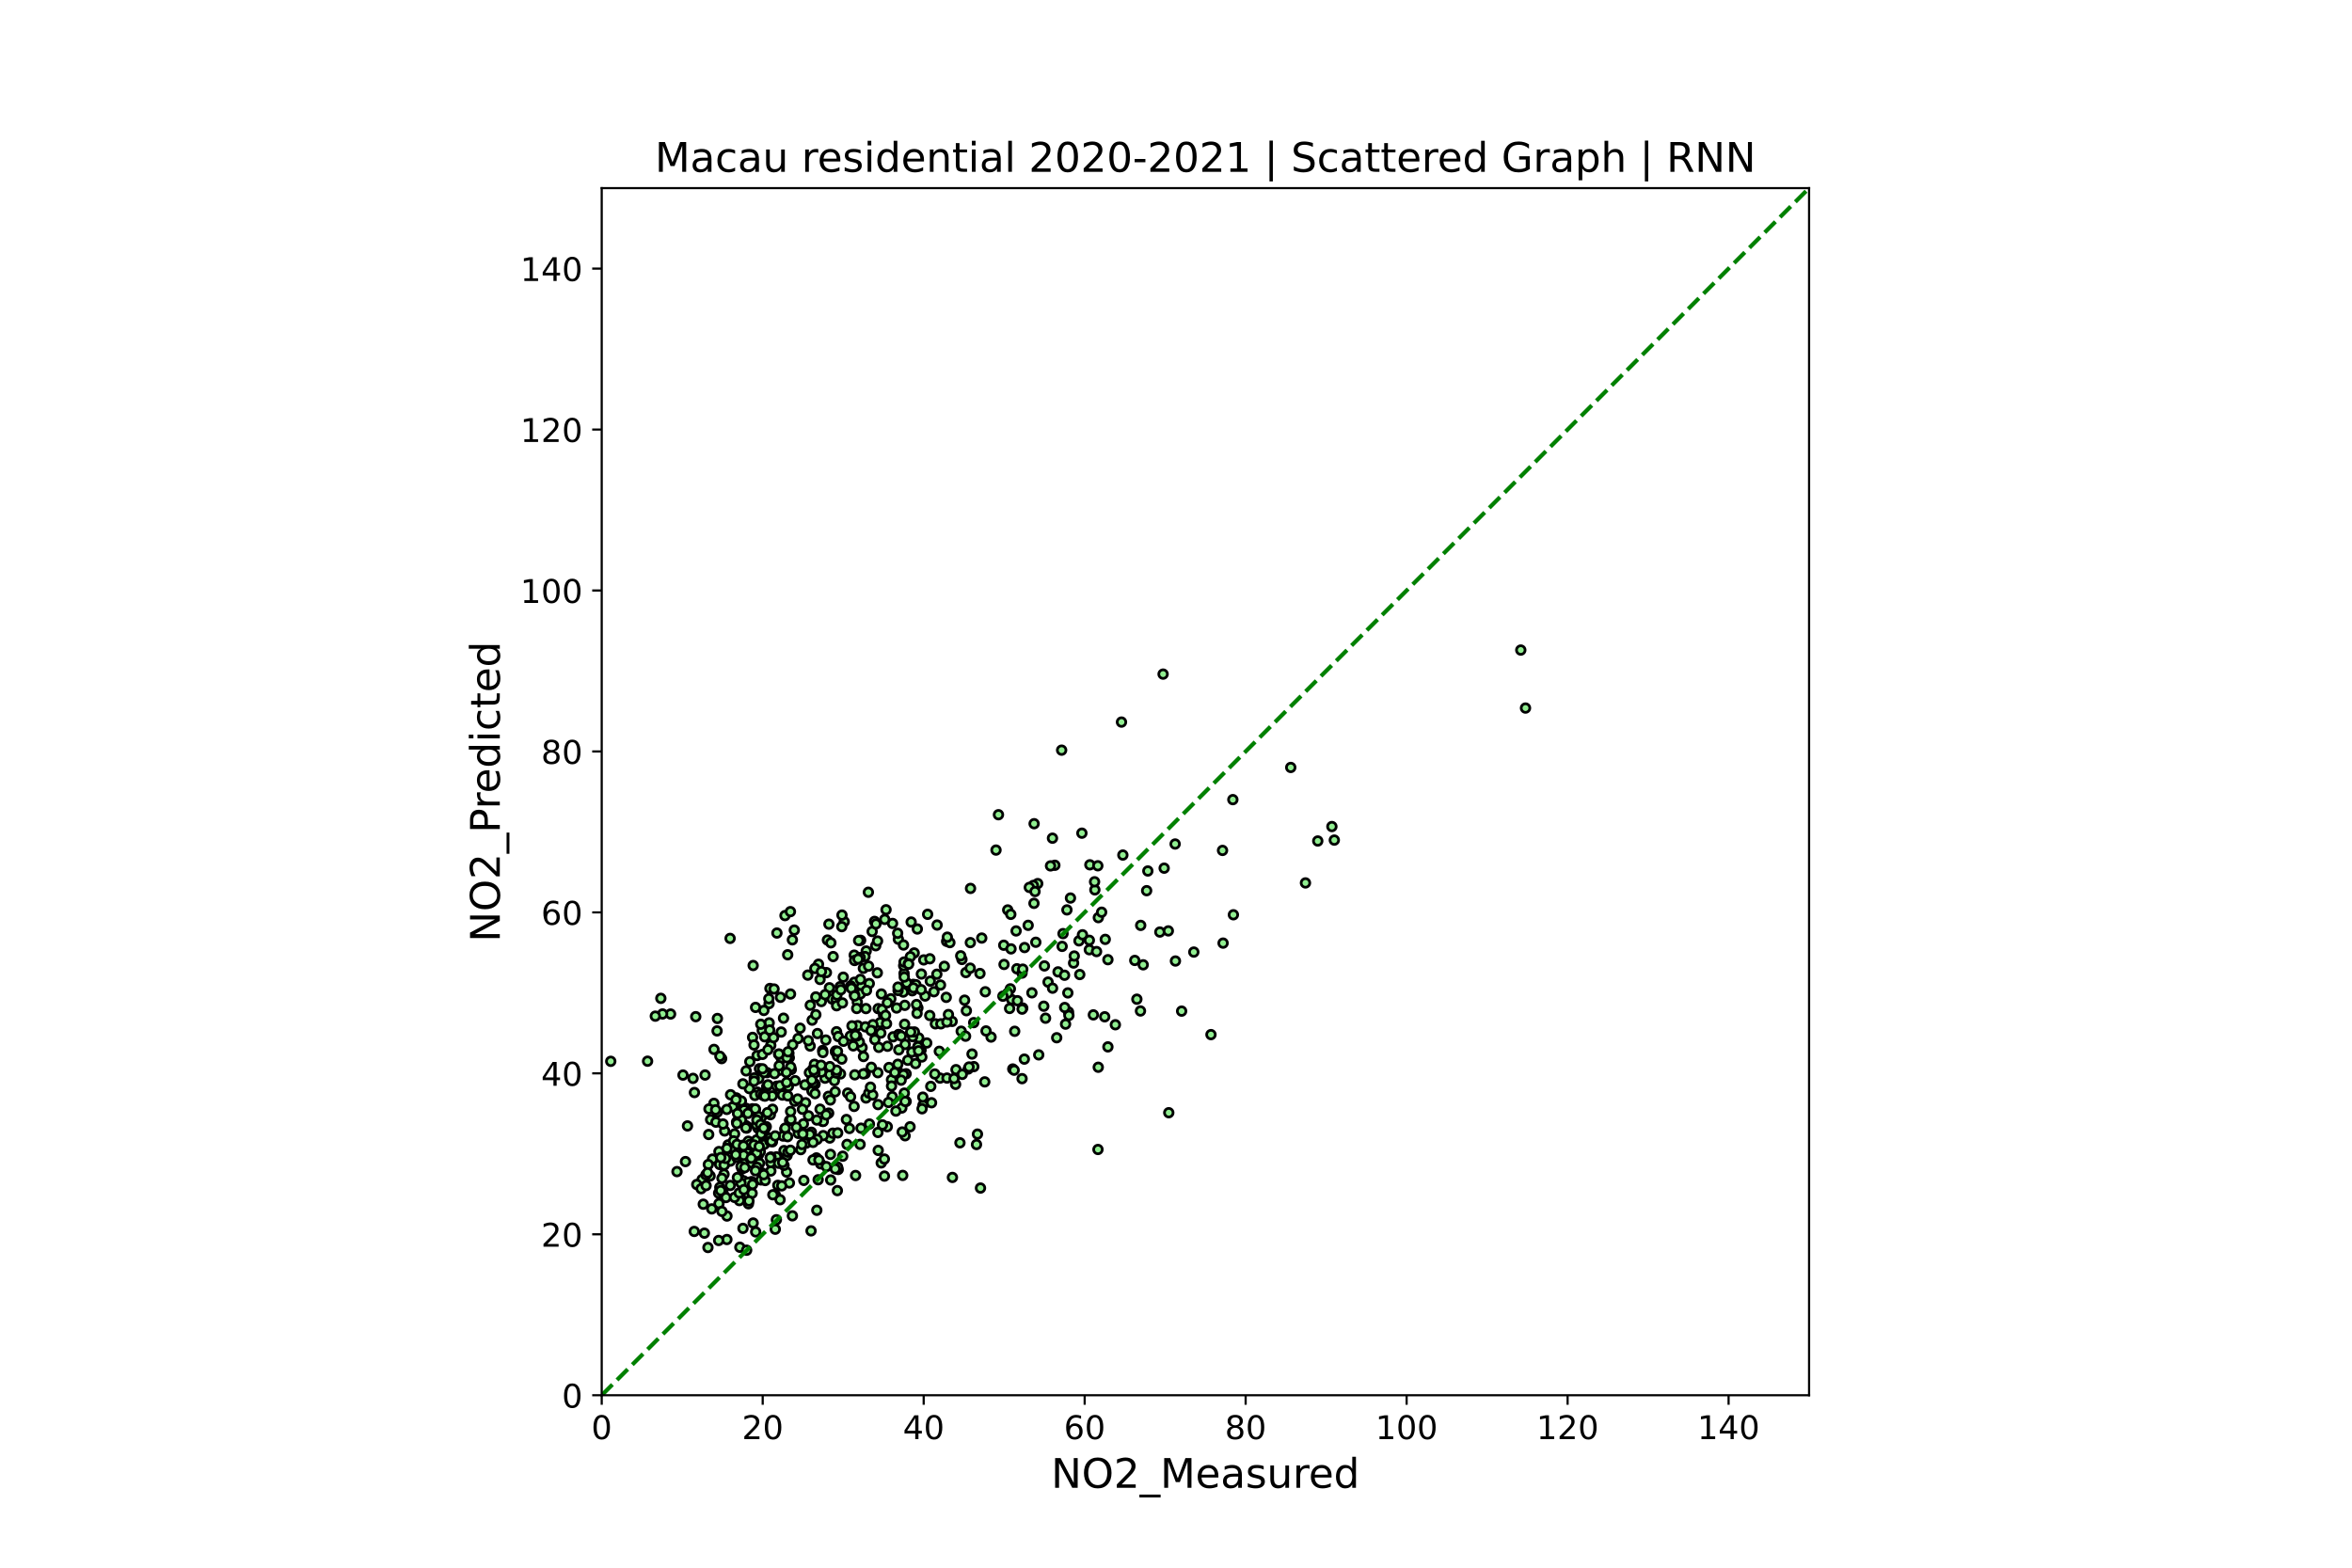 <?xml version="1.0" encoding="utf-8" standalone="no"?>
<!DOCTYPE svg PUBLIC "-//W3C//DTD SVG 1.1//EN"
  "http://www.w3.org/Graphics/SVG/1.1/DTD/svg11.dtd">
<!-- Created with matplotlib (https://matplotlib.org/) -->
<svg height="576pt" version="1.1" viewBox="0 0 864 576" width="864pt" xmlns="http://www.w3.org/2000/svg" xmlns:xlink="http://www.w3.org/1999/xlink">
 <defs>
  <style type="text/css">*{stroke-linecap:butt;stroke-linejoin:round;}</style>
 </defs>
 <g id="figure_1">
  <g id="patch_1">
   <path d="M 0 576 
L 864 576 
L 864 0 
L 0 0 
z
" style="fill:#ffffff;"/>
  </g>
  <g id="axes_1">
   <g id="patch_2">
    <path d="M 221.04 512.64 
L 664.56 512.64 
L 664.56 69.12 
L 221.04 69.12 
z
" style="fill:#ffffff;"/>
   </g>
   <g id="PathCollection_1">
    <defs>
     <path d="M 0 1.581 
C 0.419 1.581 0.822 1.415 1.118 1.118 
C 1.415 0.822 1.581 0.419 1.581 0 
C 1.581 -0.419 1.415 -0.822 1.118 -1.118 
C 0.822 -1.415 0.419 -1.581 0 -1.581 
C -0.419 -1.581 -0.822 -1.415 -1.118 -1.118 
C -1.415 -0.822 -1.581 -0.419 -1.581 0 
C -1.581 0.419 -1.415 0.822 -1.118 1.118 
C -0.822 1.415 -0.419 1.581 0 1.581 
z
" id="m3564a12a2e" style="stroke:#000000;"/>
    </defs>
    <g clip-path="url(#pcfd362fca1)">
     <use style="fill:#90ee90;stroke:#000000;" x="452.883" xlink:href="#m3564a12a2e" y="293.798"/>
     <use style="fill:#90ee90;stroke:#000000;" x="392.269" xlink:href="#m3564a12a2e" y="364.816"/>
     <use style="fill:#90ee90;stroke:#000000;" x="400.359" xlink:href="#m3564a12a2e" y="317.748"/>
     <use style="fill:#90ee90;stroke:#000000;" x="426.066" xlink:href="#m3564a12a2e" y="342.452"/>
     <use style="fill:#90ee90;stroke:#000000;" x="409.728" xlink:href="#m3564a12a2e" y="376.514"/>
     <use style="fill:#90ee90;stroke:#000000;" x="393.233" xlink:href="#m3564a12a2e" y="329.957"/>
     <use style="fill:#90ee90;stroke:#000000;" x="429.184" xlink:href="#m3564a12a2e" y="342.031"/>
     <use style="fill:#90ee90;stroke:#000000;" x="417.624" xlink:href="#m3564a12a2e" y="367.125"/>
     <use style="fill:#90ee90;stroke:#000000;" x="337.182" xlink:href="#m3564a12a2e" y="370.329"/>
     <use style="fill:#90ee90;stroke:#000000;" x="421.659" xlink:href="#m3564a12a2e" y="320.021"/>
     <use style="fill:#90ee90;stroke:#000000;" x="391.933" xlink:href="#m3564a12a2e" y="334.318"/>
     <use style="fill:#90ee90;stroke:#000000;" x="368.723" xlink:href="#m3564a12a2e" y="347.297"/>
     <use style="fill:#90ee90;stroke:#000000;" x="396.359" xlink:href="#m3564a12a2e" y="345.687"/>
     <use style="fill:#90ee90;stroke:#000000;" x="324.568" xlink:href="#m3564a12a2e" y="372.905"/>
     <use style="fill:#90ee90;stroke:#000000;" x="390.502" xlink:href="#m3564a12a2e" y="343.03"/>
     <use style="fill:#90ee90;stroke:#000000;" x="339.333" xlink:href="#m3564a12a2e" y="352.687"/>
     <use style="fill:#90ee90;stroke:#000000;" x="375.695" xlink:href="#m3564a12a2e" y="370.372"/>
     <use style="fill:#90ee90;stroke:#000000;" x="400.169" xlink:href="#m3564a12a2e" y="345.483"/>
     <use style="fill:#90ee90;stroke:#000000;" x="434.067" xlink:href="#m3564a12a2e" y="371.507"/>
     <use style="fill:#90ee90;stroke:#000000;" x="400.16" xlink:href="#m3564a12a2e" y="348.954"/>
     <use style="fill:#90ee90;stroke:#000000;" x="358.715" xlink:href="#m3564a12a2e" y="420.518"/>
     <use style="fill:#90ee90;stroke:#000000;" x="310.12" xlink:href="#m3564a12a2e" y="338.641"/>
     <use style="fill:#90ee90;stroke:#000000;" x="250.895" xlink:href="#m3564a12a2e" y="395.003"/>
     <use style="fill:#90ee90;stroke:#000000;" x="246.337" xlink:href="#m3564a12a2e" y="372.575"/>
     <use style="fill:#90ee90;stroke:#000000;" x="248.688" xlink:href="#m3564a12a2e" y="430.473"/>
     <use style="fill:#90ee90;stroke:#000000;" x="254.588" xlink:href="#m3564a12a2e" y="396.212"/>
     <use style="fill:#90ee90;stroke:#000000;" x="255.581" xlink:href="#m3564a12a2e" y="373.542"/>
     <use style="fill:#90ee90;stroke:#000000;" x="342.201" xlink:href="#m3564a12a2e" y="405.174"/>
     <use style="fill:#90ee90;stroke:#000000;" x="371.148" xlink:href="#m3564a12a2e" y="363.319"/>
     <use style="fill:#90ee90;stroke:#000000;" x="361.946" xlink:href="#m3564a12a2e" y="364.402"/>
     <use style="fill:#90ee90;stroke:#000000;" x="379.827" xlink:href="#m3564a12a2e" y="331.905"/>
     <use style="fill:#90ee90;stroke:#000000;" x="278.71" xlink:href="#m3564a12a2e" y="396.305"/>
     <use style="fill:#90ee90;stroke:#000000;" x="306.055" xlink:href="#m3564a12a2e" y="351.463"/>
     <use style="fill:#90ee90;stroke:#000000;" x="317.156" xlink:href="#m3564a12a2e" y="355.777"/>
     <use style="fill:#90ee90;stroke:#000000;" x="300.674" xlink:href="#m3564a12a2e" y="354.279"/>
     <use style="fill:#90ee90;stroke:#000000;" x="243.391" xlink:href="#m3564a12a2e" y="372.553"/>
     <use style="fill:#90ee90;stroke:#000000;" x="242.756" xlink:href="#m3564a12a2e" y="366.811"/>
     <use style="fill:#90ee90;stroke:#000000;" x="263.537" xlink:href="#m3564a12a2e" y="374.215"/>
     <use style="fill:#90ee90;stroke:#000000;" x="344.246" xlink:href="#m3564a12a2e" y="339.876"/>
     <use style="fill:#90ee90;stroke:#000000;" x="335.481" xlink:href="#m3564a12a2e" y="361.674"/>
     <use style="fill:#90ee90;stroke:#000000;" x="341.58" xlink:href="#m3564a12a2e" y="352.27"/>
     <use style="fill:#90ee90;stroke:#000000;" x="332.102" xlink:href="#m3564a12a2e" y="357.65"/>
     <use style="fill:#90ee90;stroke:#000000;" x="323.565" xlink:href="#m3564a12a2e" y="379.568"/>
     <use style="fill:#90ee90;stroke:#000000;" x="237.883" xlink:href="#m3564a12a2e" y="389.901"/>
     <use style="fill:#90ee90;stroke:#000000;" x="240.725" xlink:href="#m3564a12a2e" y="373.353"/>
     <use style="fill:#90ee90;stroke:#000000;" x="305.668" xlink:href="#m3564a12a2e" y="367.054"/>
     <use style="fill:#90ee90;stroke:#000000;" x="379.878" xlink:href="#m3564a12a2e" y="302.643"/>
     <use style="fill:#90ee90;stroke:#000000;" x="387.5" xlink:href="#m3564a12a2e" y="317.92"/>
     <use style="fill:#90ee90;stroke:#000000;" x="392.526" xlink:href="#m3564a12a2e" y="371.829"/>
     <use style="fill:#90ee90;stroke:#000000;" x="386.622" xlink:href="#m3564a12a2e" y="307.968"/>
     <use style="fill:#90ee90;stroke:#000000;" x="332.505" xlink:href="#m3564a12a2e" y="383.754"/>
     <use style="fill:#90ee90;stroke:#000000;" x="351.185" xlink:href="#m3564a12a2e" y="393.01"/>
     <use style="fill:#90ee90;stroke:#000000;" x="373.263" xlink:href="#m3564a12a2e" y="342.045"/>
     <use style="fill:#90ee90;stroke:#000000;" x="357.074" xlink:href="#m3564a12a2e" y="387.266"/>
     <use style="fill:#90ee90;stroke:#000000;" x="317.207" xlink:href="#m3564a12a2e" y="388.192"/>
     <use style="fill:#90ee90;stroke:#000000;" x="371.641" xlink:href="#m3564a12a2e" y="367.271"/>
     <use style="fill:#90ee90;stroke:#000000;" x="385.006" xlink:href="#m3564a12a2e" y="360.836"/>
     <use style="fill:#90ee90;stroke:#000000;" x="327.752" xlink:href="#m3564a12a2e" y="402.912"/>
     <use style="fill:#90ee90;stroke:#000000;" x="356.454" xlink:href="#m3564a12a2e" y="346.335"/>
     <use style="fill:#90ee90;stroke:#000000;" x="325.483" xlink:href="#m3564a12a2e" y="334.255"/>
     <use style="fill:#90ee90;stroke:#000000;" x="316.325" xlink:href="#m3564a12a2e" y="362.052"/>
     <use style="fill:#90ee90;stroke:#000000;" x="314.314" xlink:href="#m3564a12a2e" y="365.602"/>
     <use style="fill:#90ee90;stroke:#000000;" x="321.272" xlink:href="#m3564a12a2e" y="338.543"/>
     <use style="fill:#90ee90;stroke:#000000;" x="376.371" xlink:href="#m3564a12a2e" y="348.149"/>
     <use style="fill:#90ee90;stroke:#000000;" x="371.396" xlink:href="#m3564a12a2e" y="348.637"/>
     <use style="fill:#90ee90;stroke:#000000;" x="346.902" xlink:href="#m3564a12a2e" y="355.043"/>
     <use style="fill:#90ee90;stroke:#000000;" x="282.835" xlink:href="#m3564a12a2e" y="363.181"/>
     <use style="fill:#90ee90;stroke:#000000;" x="334.97" xlink:href="#m3564a12a2e" y="386.542"/>
     <use style="fill:#90ee90;stroke:#000000;" x="396.647" xlink:href="#m3564a12a2e" y="358.065"/>
     <use style="fill:#90ee90;stroke:#000000;" x="388.667" xlink:href="#m3564a12a2e" y="357.088"/>
     <use style="fill:#90ee90;stroke:#000000;" x="308.633" xlink:href="#m3564a12a2e" y="362.523"/>
     <use style="fill:#90ee90;stroke:#000000;" x="304.818" xlink:href="#m3564a12a2e" y="418.139"/>
     <use style="fill:#90ee90;stroke:#000000;" x="336.975" xlink:href="#m3564a12a2e" y="341.338"/>
     <use style="fill:#90ee90;stroke:#000000;" x="365.881" xlink:href="#m3564a12a2e" y="312.337"/>
     <use style="fill:#90ee90;stroke:#000000;" x="394.381" xlink:href="#m3564a12a2e" y="353.838"/>
     <use style="fill:#90ee90;stroke:#000000;" x="416.857" xlink:href="#m3564a12a2e" y="352.884"/>
     <use style="fill:#90ee90;stroke:#000000;" x="383.424" xlink:href="#m3564a12a2e" y="369.698"/>
     <use style="fill:#90ee90;stroke:#000000;" x="390.171" xlink:href="#m3564a12a2e" y="347.72"/>
     <use style="fill:#90ee90;stroke:#000000;" x="335.827" xlink:href="#m3564a12a2e" y="350.132"/>
     <use style="fill:#90ee90;stroke:#000000;" x="333.464" xlink:href="#m3564a12a2e" y="389.563"/>
     <use style="fill:#90ee90;stroke:#000000;" x="322.465" xlink:href="#m3564a12a2e" y="394.129"/>
     <use style="fill:#90ee90;stroke:#000000;" x="319.322" xlink:href="#m3564a12a2e" y="361.378"/>
     <use style="fill:#90ee90;stroke:#000000;" x="336.443" xlink:href="#m3564a12a2e" y="361.802"/>
     <use style="fill:#90ee90;stroke:#000000;" x="336.88" xlink:href="#m3564a12a2e" y="372.333"/>
     <use style="fill:#90ee90;stroke:#000000;" x="323.34" xlink:href="#m3564a12a2e" y="375.749"/>
     <use style="fill:#90ee90;stroke:#000000;" x="296.741" xlink:href="#m3564a12a2e" y="358.273"/>
     <use style="fill:#90ee90;stroke:#000000;" x="307.173" xlink:href="#m3564a12a2e" y="367.291"/>
     <use style="fill:#90ee90;stroke:#000000;" x="316.1" xlink:href="#m3564a12a2e" y="365.156"/>
     <use style="fill:#90ee90;stroke:#000000;" x="315.076" xlink:href="#m3564a12a2e" y="376.842"/>
     <use style="fill:#90ee90;stroke:#000000;" x="345.492" xlink:href="#m3564a12a2e" y="361.913"/>
     <use style="fill:#90ee90;stroke:#000000;" x="339.82" xlink:href="#m3564a12a2e" y="365.962"/>
     <use style="fill:#90ee90;stroke:#000000;" x="330.008" xlink:href="#m3564a12a2e" y="345.094"/>
     <use style="fill:#90ee90;stroke:#000000;" x="309.779" xlink:href="#m3564a12a2e" y="359.034"/>
     <use style="fill:#90ee90;stroke:#000000;" x="318.201" xlink:href="#m3564a12a2e" y="349.421"/>
     <use style="fill:#90ee90;stroke:#000000;" x="347.743" xlink:href="#m3564a12a2e" y="345.865"/>
     <use style="fill:#90ee90;stroke:#000000;" x="412.476" xlink:href="#m3564a12a2e" y="314.162"/>
     <use style="fill:#90ee90;stroke:#000000;" x="309.298" xlink:href="#m3564a12a2e" y="336.229"/>
     <use style="fill:#90ee90;stroke:#000000;" x="305.925" xlink:href="#m3564a12a2e" y="416.356"/>
     <use style="fill:#90ee90;stroke:#000000;" x="321.693" xlink:href="#m3564a12a2e" y="347.487"/>
     <use style="fill:#90ee90;stroke:#000000;" x="320.382" xlink:href="#m3564a12a2e" y="342.254"/>
     <use style="fill:#90ee90;stroke:#000000;" x="348.938" xlink:href="#m3564a12a2e" y="346.334"/>
     <use style="fill:#90ee90;stroke:#000000;" x="380.503" xlink:href="#m3564a12a2e" y="346.205"/>
     <use style="fill:#90ee90;stroke:#000000;" x="402.815" xlink:href="#m3564a12a2e" y="349.625"/>
     <use style="fill:#90ee90;stroke:#000000;" x="360.643" xlink:href="#m3564a12a2e" y="344.66"/>
     <use style="fill:#90ee90;stroke:#000000;" x="322.602" xlink:href="#m3564a12a2e" y="370.6"/>
     <use style="fill:#90ee90;stroke:#000000;" x="321.369" xlink:href="#m3564a12a2e" y="381.999"/>
     <use style="fill:#90ee90;stroke:#000000;" x="297.937" xlink:href="#m3564a12a2e" y="452.246"/>
     <use style="fill:#90ee90;stroke:#000000;" x="309.575" xlink:href="#m3564a12a2e" y="424.81"/>
     <use style="fill:#90ee90;stroke:#000000;" x="288.308" xlink:href="#m3564a12a2e" y="414.906"/>
     <use style="fill:#90ee90;stroke:#000000;" x="278.182" xlink:href="#m3564a12a2e" y="419.749"/>
     <use style="fill:#90ee90;stroke:#000000;" x="279.824" xlink:href="#m3564a12a2e" y="430.923"/>
     <use style="fill:#90ee90;stroke:#000000;" x="284.795" xlink:href="#m3564a12a2e" y="451.647"/>
     <use style="fill:#90ee90;stroke:#000000;" x="286.321" xlink:href="#m3564a12a2e" y="400.332"/>
     <use style="fill:#90ee90;stroke:#000000;" x="283.757" xlink:href="#m3564a12a2e" y="419.522"/>
     <use style="fill:#90ee90;stroke:#000000;" x="282.522" xlink:href="#m3564a12a2e" y="368.744"/>
     <use style="fill:#90ee90;stroke:#000000;" x="289.119" xlink:href="#m3564a12a2e" y="424.548"/>
     <use style="fill:#90ee90;stroke:#000000;" x="322.536" xlink:href="#m3564a12a2e" y="405.847"/>
     <use style="fill:#90ee90;stroke:#000000;" x="323.713" xlink:href="#m3564a12a2e" y="427.275"/>
     <use style="fill:#90ee90;stroke:#000000;" x="314.928" xlink:href="#m3564a12a2e" y="368.193"/>
     <use style="fill:#90ee90;stroke:#000000;" x="306.9" xlink:href="#m3564a12a2e" y="386.476"/>
     <use style="fill:#90ee90;stroke:#000000;" x="287.674" xlink:href="#m3564a12a2e" y="417.406"/>
     <use style="fill:#90ee90;stroke:#000000;" x="280.002" xlink:href="#m3564a12a2e" y="378.624"/>
     <use style="fill:#90ee90;stroke:#000000;" x="274.034" xlink:href="#m3564a12a2e" y="407.21"/>
     <use style="fill:#90ee90;stroke:#000000;" x="330.117" xlink:href="#m3564a12a2e" y="380.082"/>
     <use style="fill:#90ee90;stroke:#000000;" x="318.319" xlink:href="#m3564a12a2e" y="363.897"/>
     <use style="fill:#90ee90;stroke:#000000;" x="298.546" xlink:href="#m3564a12a2e" y="392.894"/>
     <use style="fill:#90ee90;stroke:#000000;" x="302.205" xlink:href="#m3564a12a2e" y="385.962"/>
     <use style="fill:#90ee90;stroke:#000000;" x="293.925" xlink:href="#m3564a12a2e" y="377.788"/>
     <use style="fill:#90ee90;stroke:#000000;" x="314.703" xlink:href="#m3564a12a2e" y="370.541"/>
     <use style="fill:#90ee90;stroke:#000000;" x="303.069" xlink:href="#m3564a12a2e" y="396.143"/>
     <use style="fill:#90ee90;stroke:#000000;" x="325.666" xlink:href="#m3564a12a2e" y="376.134"/>
     <use style="fill:#90ee90;stroke:#000000;" x="313.824" xlink:href="#m3564a12a2e" y="360.901"/>
     <use style="fill:#90ee90;stroke:#000000;" x="329.388" xlink:href="#m3564a12a2e" y="395.364"/>
     <use style="fill:#90ee90;stroke:#000000;" x="332.304" xlink:href="#m3564a12a2e" y="376.32"/>
     <use style="fill:#90ee90;stroke:#000000;" x="307.301" xlink:href="#m3564a12a2e" y="379.081"/>
     <use style="fill:#90ee90;stroke:#000000;" x="297.92" xlink:href="#m3564a12a2e" y="399.574"/>
     <use style="fill:#90ee90;stroke:#000000;" x="262.284" xlink:href="#m3564a12a2e" y="385.57"/>
     <use style="fill:#90ee90;stroke:#000000;" x="265.089" xlink:href="#m3564a12a2e" y="388.955"/>
     <use style="fill:#90ee90;stroke:#000000;" x="275.268" xlink:href="#m3564a12a2e" y="399.977"/>
     <use style="fill:#90ee90;stroke:#000000;" x="276.461" xlink:href="#m3564a12a2e" y="381.152"/>
     <use style="fill:#90ee90;stroke:#000000;" x="272.964" xlink:href="#m3564a12a2e" y="427.386"/>
     <use style="fill:#90ee90;stroke:#000000;" x="276.153" xlink:href="#m3564a12a2e" y="427.282"/>
     <use style="fill:#90ee90;stroke:#000000;" x="304.408" xlink:href="#m3564a12a2e" y="408.989"/>
     <use style="fill:#90ee90;stroke:#000000;" x="289.355" xlink:href="#m3564a12a2e" y="350.795"/>
     <use style="fill:#90ee90;stroke:#000000;" x="289.802" xlink:href="#m3564a12a2e" y="386.971"/>
     <use style="fill:#90ee90;stroke:#000000;" x="286.696" xlink:href="#m3564a12a2e" y="366.426"/>
     <use style="fill:#90ee90;stroke:#000000;" x="275.442" xlink:href="#m3564a12a2e" y="390.094"/>
     <use style="fill:#90ee90;stroke:#000000;" x="277.936" xlink:href="#m3564a12a2e" y="418.831"/>
     <use style="fill:#90ee90;stroke:#000000;" x="279.023" xlink:href="#m3564a12a2e" y="427.412"/>
     <use style="fill:#90ee90;stroke:#000000;" x="276.672" xlink:href="#m3564a12a2e" y="449.357"/>
     <use style="fill:#90ee90;stroke:#000000;" x="270.694" xlink:href="#m3564a12a2e" y="403.662"/>
     <use style="fill:#90ee90;stroke:#000000;" x="282.555" xlink:href="#m3564a12a2e" y="375.82"/>
     <use style="fill:#90ee90;stroke:#000000;" x="264.116" xlink:href="#m3564a12a2e" y="442.224"/>
     <use style="fill:#90ee90;stroke:#000000;" x="278.601" xlink:href="#m3564a12a2e" y="424.336"/>
     <use style="fill:#90ee90;stroke:#000000;" x="271.463" xlink:href="#m3564a12a2e" y="432.678"/>
     <use style="fill:#90ee90;stroke:#000000;" x="273.348" xlink:href="#m3564a12a2e" y="422.389"/>
     <use style="fill:#90ee90;stroke:#000000;" x="267.02" xlink:href="#m3564a12a2e" y="455.423"/>
     <use style="fill:#90ee90;stroke:#000000;" x="257.934" xlink:href="#m3564a12a2e" y="433.368"/>
     <use style="fill:#90ee90;stroke:#000000;" x="266.085" xlink:href="#m3564a12a2e" y="427.955"/>
     <use style="fill:#90ee90;stroke:#000000;" x="271.782" xlink:href="#m3564a12a2e" y="458.265"/>
     <use style="fill:#90ee90;stroke:#000000;" x="274.895" xlink:href="#m3564a12a2e" y="438.857"/>
     <use style="fill:#90ee90;stroke:#000000;" x="262.388" xlink:href="#m3564a12a2e" y="407.49"/>
     <use style="fill:#90ee90;stroke:#000000;" x="263.986" xlink:href="#m3564a12a2e" y="438.368"/>
     <use style="fill:#90ee90;stroke:#000000;" x="269.851" xlink:href="#m3564a12a2e" y="416.611"/>
     <use style="fill:#90ee90;stroke:#000000;" x="263.544" xlink:href="#m3564a12a2e" y="408.593"/>
     <use style="fill:#90ee90;stroke:#000000;" x="273.656" xlink:href="#m3564a12a2e" y="423.092"/>
     <use style="fill:#90ee90;stroke:#000000;" x="273.647" xlink:href="#m3564a12a2e" y="413.39"/>
     <use style="fill:#90ee90;stroke:#000000;" x="270.455" xlink:href="#m3564a12a2e" y="425.156"/>
     <use style="fill:#90ee90;stroke:#000000;" x="279.593" xlink:href="#m3564a12a2e" y="413.061"/>
     <use style="fill:#90ee90;stroke:#000000;" x="285.73" xlink:href="#m3564a12a2e" y="435.518"/>
     <use style="fill:#90ee90;stroke:#000000;" x="278.305" xlink:href="#m3564a12a2e" y="412.449"/>
     <use style="fill:#90ee90;stroke:#000000;" x="264.357" xlink:href="#m3564a12a2e" y="427.851"/>
     <use style="fill:#90ee90;stroke:#000000;" x="265.584" xlink:href="#m3564a12a2e" y="438.181"/>
     <use style="fill:#90ee90;stroke:#000000;" x="265.969" xlink:href="#m3564a12a2e" y="431.442"/>
     <use style="fill:#90ee90;stroke:#000000;" x="265.211" xlink:href="#m3564a12a2e" y="432.932"/>
     <use style="fill:#90ee90;stroke:#000000;" x="273.751" xlink:href="#m3564a12a2e" y="421.946"/>
     <use style="fill:#90ee90;stroke:#000000;" x="261.726" xlink:href="#m3564a12a2e" y="425.87"/>
     <use style="fill:#90ee90;stroke:#000000;" x="267.479" xlink:href="#m3564a12a2e" y="420.663"/>
     <use style="fill:#90ee90;stroke:#000000;" x="255.949" xlink:href="#m3564a12a2e" y="435.204"/>
     <use style="fill:#90ee90;stroke:#000000;" x="268.496" xlink:href="#m3564a12a2e" y="422.127"/>
     <use style="fill:#90ee90;stroke:#000000;" x="267.046" xlink:href="#m3564a12a2e" y="446.797"/>
     <use style="fill:#90ee90;stroke:#000000;" x="276.287" xlink:href="#m3564a12a2e" y="438.423"/>
     <use style="fill:#90ee90;stroke:#000000;" x="268.297" xlink:href="#m3564a12a2e" y="426.604"/>
     <use style="fill:#90ee90;stroke:#000000;" x="260.063" xlink:href="#m3564a12a2e" y="458.356"/>
     <use style="fill:#90ee90;stroke:#000000;" x="257.557" xlink:href="#m3564a12a2e" y="436.756"/>
     <use style="fill:#90ee90;stroke:#000000;" x="261.462" xlink:href="#m3564a12a2e" y="444.167"/>
     <use style="fill:#90ee90;stroke:#000000;" x="268.27" xlink:href="#m3564a12a2e" y="435.562"/>
     <use style="fill:#90ee90;stroke:#000000;" x="272.991" xlink:href="#m3564a12a2e" y="420.768"/>
     <use style="fill:#90ee90;stroke:#000000;" x="272.931" xlink:href="#m3564a12a2e" y="451.326"/>
     <use style="fill:#90ee90;stroke:#000000;" x="271.782" xlink:href="#m3564a12a2e" y="404.725"/>
     <use style="fill:#90ee90;stroke:#000000;" x="283.173" xlink:href="#m3564a12a2e" y="430.241"/>
     <use style="fill:#90ee90;stroke:#000000;" x="274.518" xlink:href="#m3564a12a2e" y="423.619"/>
     <use style="fill:#90ee90;stroke:#000000;" x="264.102" xlink:href="#m3564a12a2e" y="423.102"/>
     <use style="fill:#90ee90;stroke:#000000;" x="264.412" xlink:href="#m3564a12a2e" y="436.286"/>
     <use style="fill:#90ee90;stroke:#000000;" x="263.996" xlink:href="#m3564a12a2e" y="455.78"/>
     <use style="fill:#90ee90;stroke:#000000;" x="266.687" xlink:href="#m3564a12a2e" y="440"/>
     <use style="fill:#90ee90;stroke:#000000;" x="272.563" xlink:href="#m3564a12a2e" y="429.476"/>
     <use style="fill:#90ee90;stroke:#000000;" x="258.754" xlink:href="#m3564a12a2e" y="453.084"/>
     <use style="fill:#90ee90;stroke:#000000;" x="255.098" xlink:href="#m3564a12a2e" y="401.419"/>
     <use style="fill:#90ee90;stroke:#000000;" x="277.059" xlink:href="#m3564a12a2e" y="396.041"/>
     <use style="fill:#90ee90;stroke:#000000;" x="286.421" xlink:href="#m3564a12a2e" y="393.224"/>
     <use style="fill:#90ee90;stroke:#000000;" x="277.552" xlink:href="#m3564a12a2e" y="370.139"/>
     <use style="fill:#90ee90;stroke:#000000;" x="278.465" xlink:href="#m3564a12a2e" y="414.542"/>
     <use style="fill:#90ee90;stroke:#000000;" x="268.202" xlink:href="#m3564a12a2e" y="344.787"/>
     <use style="fill:#90ee90;stroke:#000000;" x="266.008" xlink:href="#m3564a12a2e" y="428.086"/>
     <use style="fill:#90ee90;stroke:#000000;" x="260.336" xlink:href="#m3564a12a2e" y="416.836"/>
     <use style="fill:#90ee90;stroke:#000000;" x="260.199" xlink:href="#m3564a12a2e" y="427.866"/>
     <use style="fill:#90ee90;stroke:#000000;" x="280.642" xlink:href="#m3564a12a2e" y="419.082"/>
     <use style="fill:#90ee90;stroke:#000000;" x="271.602" xlink:href="#m3564a12a2e" y="441.123"/>
     <use style="fill:#90ee90;stroke:#000000;" x="277.473" xlink:href="#m3564a12a2e" y="407.63"/>
     <use style="fill:#90ee90;stroke:#000000;" x="274.087" xlink:href="#m3564a12a2e" y="393.461"/>
     <use style="fill:#90ee90;stroke:#000000;" x="274.9" xlink:href="#m3564a12a2e" y="419.302"/>
     <use style="fill:#90ee90;stroke:#000000;" x="274.946" xlink:href="#m3564a12a2e" y="442.296"/>
     <use style="fill:#90ee90;stroke:#000000;" x="260.852" xlink:href="#m3564a12a2e" y="432.072"/>
     <use style="fill:#90ee90;stroke:#000000;" x="273.177" xlink:href="#m3564a12a2e" y="433.867"/>
     <use style="fill:#90ee90;stroke:#000000;" x="286.967" xlink:href="#m3564a12a2e" y="379.188"/>
     <use style="fill:#90ee90;stroke:#000000;" x="278.226" xlink:href="#m3564a12a2e" y="401.279"/>
     <use style="fill:#90ee90;stroke:#000000;" x="278.115" xlink:href="#m3564a12a2e" y="387.825"/>
     <use style="fill:#90ee90;stroke:#000000;" x="301.455" xlink:href="#m3564a12a2e" y="427.609"/>
     <use style="fill:#90ee90;stroke:#000000;" x="284.776" xlink:href="#m3564a12a2e" y="438.928"/>
     <use style="fill:#90ee90;stroke:#000000;" x="266.203" xlink:href="#m3564a12a2e" y="415.541"/>
     <use style="fill:#90ee90;stroke:#000000;" x="276.104" xlink:href="#m3564a12a2e" y="434.14"/>
     <use style="fill:#90ee90;stroke:#000000;" x="269.469" xlink:href="#m3564a12a2e" y="419.191"/>
     <use style="fill:#90ee90;stroke:#000000;" x="272.22" xlink:href="#m3564a12a2e" y="428.537"/>
     <use style="fill:#90ee90;stroke:#000000;" x="303.556" xlink:href="#m3564a12a2e" y="428.629"/>
     <use style="fill:#90ee90;stroke:#000000;" x="304.32" xlink:href="#m3564a12a2e" y="402.817"/>
     <use style="fill:#90ee90;stroke:#000000;" x="290.038" xlink:href="#m3564a12a2e" y="411.708"/>
     <use style="fill:#90ee90;stroke:#000000;" x="276.422" xlink:href="#m3564a12a2e" y="407.381"/>
     <use style="fill:#90ee90;stroke:#000000;" x="281.478" xlink:href="#m3564a12a2e" y="413.956"/>
     <use style="fill:#90ee90;stroke:#000000;" x="324.897" xlink:href="#m3564a12a2e" y="432.117"/>
     <use style="fill:#90ee90;stroke:#000000;" x="302.15" xlink:href="#m3564a12a2e" y="412.02"/>
     <use style="fill:#90ee90;stroke:#000000;" x="302.434" xlink:href="#m3564a12a2e" y="412.019"/>
     <use style="fill:#90ee90;stroke:#000000;" x="283.685" xlink:href="#m3564a12a2e" y="402.66"/>
     <use style="fill:#90ee90;stroke:#000000;" x="278.532" xlink:href="#m3564a12a2e" y="422.361"/>
     <use style="fill:#90ee90;stroke:#000000;" x="281.781" xlink:href="#m3564a12a2e" y="394.1"/>
     <use style="fill:#90ee90;stroke:#000000;" x="297.649" xlink:href="#m3564a12a2e" y="369.347"/>
     <use style="fill:#90ee90;stroke:#000000;" x="285.302" xlink:href="#m3564a12a2e" y="399.102"/>
     <use style="fill:#90ee90;stroke:#000000;" x="274.261" xlink:href="#m3564a12a2e" y="414.495"/>
     <use style="fill:#90ee90;stroke:#000000;" x="282.756" xlink:href="#m3564a12a2e" y="418.141"/>
     <use style="fill:#90ee90;stroke:#000000;" x="280.941" xlink:href="#m3564a12a2e" y="420.187"/>
     <use style="fill:#90ee90;stroke:#000000;" x="286.56" xlink:href="#m3564a12a2e" y="440.803"/>
     <use style="fill:#90ee90;stroke:#000000;" x="279.294" xlink:href="#m3564a12a2e" y="423.163"/>
     <use style="fill:#90ee90;stroke:#000000;" x="264.452" xlink:href="#m3564a12a2e" y="388.1"/>
     <use style="fill:#90ee90;stroke:#000000;" x="269.835" xlink:href="#m3564a12a2e" y="439.947"/>
     <use style="fill:#90ee90;stroke:#000000;" x="272.908" xlink:href="#m3564a12a2e" y="398.228"/>
     <use style="fill:#90ee90;stroke:#000000;" x="277.297" xlink:href="#m3564a12a2e" y="402.488"/>
     <use style="fill:#90ee90;stroke:#000000;" x="279.53" xlink:href="#m3564a12a2e" y="433.53"/>
     <use style="fill:#90ee90;stroke:#000000;" x="281.091" xlink:href="#m3564a12a2e" y="433.751"/>
     <use style="fill:#90ee90;stroke:#000000;" x="286.495" xlink:href="#m3564a12a2e" y="398.938"/>
     <use style="fill:#90ee90;stroke:#000000;" x="289.985" xlink:href="#m3564a12a2e" y="434.649"/>
     <use style="fill:#90ee90;stroke:#000000;" x="285.228" xlink:href="#m3564a12a2e" y="425.054"/>
     <use style="fill:#90ee90;stroke:#000000;" x="316.688" xlink:href="#m3564a12a2e" y="384.904"/>
     <use style="fill:#90ee90;stroke:#000000;" x="288.966" xlink:href="#m3564a12a2e" y="430.643"/>
     <use style="fill:#90ee90;stroke:#000000;" x="279.669" xlink:href="#m3564a12a2e" y="410.559"/>
     <use style="fill:#90ee90;stroke:#000000;" x="332.482" xlink:href="#m3564a12a2e" y="417.305"/>
     <use style="fill:#90ee90;stroke:#000000;" x="312.487" xlink:href="#m3564a12a2e" y="362.247"/>
     <use style="fill:#90ee90;stroke:#000000;" x="297.61" xlink:href="#m3564a12a2e" y="384.333"/>
     <use style="fill:#90ee90;stroke:#000000;" x="278.495" xlink:href="#m3564a12a2e" y="410.164"/>
     <use style="fill:#90ee90;stroke:#000000;" x="283.139" xlink:href="#m3564a12a2e" y="384.08"/>
     <use style="fill:#90ee90;stroke:#000000;" x="299.91" xlink:href="#m3564a12a2e" y="425.444"/>
     <use style="fill:#90ee90;stroke:#000000;" x="305.063" xlink:href="#m3564a12a2e" y="424.14"/>
     <use style="fill:#90ee90;stroke:#000000;" x="293.237" xlink:href="#m3564a12a2e" y="416.42"/>
     <use style="fill:#90ee90;stroke:#000000;" x="278.974" xlink:href="#m3564a12a2e" y="392.667"/>
     <use style="fill:#90ee90;stroke:#000000;" x="270.576" xlink:href="#m3564a12a2e" y="425.198"/>
     <use style="fill:#90ee90;stroke:#000000;" x="270.427" xlink:href="#m3564a12a2e" y="403.378"/>
     <use style="fill:#90ee90;stroke:#000000;" x="287.15" xlink:href="#m3564a12a2e" y="435.715"/>
     <use style="fill:#90ee90;stroke:#000000;" x="314.291" xlink:href="#m3564a12a2e" y="431.902"/>
     <use style="fill:#90ee90;stroke:#000000;" x="307.602" xlink:href="#m3564a12a2e" y="437.452"/>
     <use style="fill:#90ee90;stroke:#000000;" x="300.549" xlink:href="#m3564a12a2e" y="433.466"/>
     <use style="fill:#90ee90;stroke:#000000;" x="255.032" xlink:href="#m3564a12a2e" y="452.455"/>
     <use style="fill:#90ee90;stroke:#000000;" x="304.855" xlink:href="#m3564a12a2e" y="394.87"/>
     <use style="fill:#90ee90;stroke:#000000;" x="295.12" xlink:href="#m3564a12a2e" y="412.932"/>
     <use style="fill:#90ee90;stroke:#000000;" x="307.91" xlink:href="#m3564a12a2e" y="429.691"/>
     <use style="fill:#90ee90;stroke:#000000;" x="279.433" xlink:href="#m3564a12a2e" y="401.972"/>
     <use style="fill:#90ee90;stroke:#000000;" x="278.05" xlink:href="#m3564a12a2e" y="428.882"/>
     <use style="fill:#90ee90;stroke:#000000;" x="274.81" xlink:href="#m3564a12a2e" y="434.408"/>
     <use style="fill:#90ee90;stroke:#000000;" x="277.019" xlink:href="#m3564a12a2e" y="397.244"/>
     <use style="fill:#90ee90;stroke:#000000;" x="274.282" xlink:href="#m3564a12a2e" y="459.351"/>
     <use style="fill:#90ee90;stroke:#000000;" x="275.122" xlink:href="#m3564a12a2e" y="441.268"/>
     <use style="fill:#90ee90;stroke:#000000;" x="277.513" xlink:href="#m3564a12a2e" y="430.156"/>
     <use style="fill:#90ee90;stroke:#000000;" x="298.407" xlink:href="#m3564a12a2e" y="395.442"/>
     <use style="fill:#90ee90;stroke:#000000;" x="317.89" xlink:href="#m3564a12a2e" y="377.286"/>
     <use style="fill:#90ee90;stroke:#000000;" x="322.611" xlink:href="#m3564a12a2e" y="422.674"/>
     <use style="fill:#90ee90;stroke:#000000;" x="322.506" xlink:href="#m3564a12a2e" y="416.09"/>
     <use style="fill:#90ee90;stroke:#000000;" x="332.871" xlink:href="#m3564a12a2e" y="404.689"/>
     <use style="fill:#90ee90;stroke:#000000;" x="291.785" xlink:href="#m3564a12a2e" y="341.74"/>
     <use style="fill:#90ee90;stroke:#000000;" x="320.667" xlink:href="#m3564a12a2e" y="376.474"/>
     <use style="fill:#90ee90;stroke:#000000;" x="332.378" xlink:href="#m3564a12a2e" y="369.384"/>
     <use style="fill:#90ee90;stroke:#000000;" x="334.421" xlink:href="#m3564a12a2e" y="351.512"/>
     <use style="fill:#90ee90;stroke:#000000;" x="315.676" xlink:href="#m3564a12a2e" y="382.864"/>
     <use style="fill:#90ee90;stroke:#000000;" x="288.422" xlink:href="#m3564a12a2e" y="414.505"/>
     <use style="fill:#90ee90;stroke:#000000;" x="332.85" xlink:href="#m3564a12a2e" y="394.528"/>
     <use style="fill:#90ee90;stroke:#000000;" x="339.055" xlink:href="#m3564a12a2e" y="406.076"/>
     <use style="fill:#90ee90;stroke:#000000;" x="392.654" xlink:href="#m3564a12a2e" y="373.09"/>
     <use style="fill:#90ee90;stroke:#000000;" x="313.911" xlink:href="#m3564a12a2e" y="365.526"/>
     <use style="fill:#90ee90;stroke:#000000;" x="307.676" xlink:href="#m3564a12a2e" y="428.799"/>
     <use style="fill:#90ee90;stroke:#000000;" x="318.129" xlink:href="#m3564a12a2e" y="403.426"/>
     <use style="fill:#90ee90;stroke:#000000;" x="349.872" xlink:href="#m3564a12a2e" y="432.609"/>
     <use style="fill:#90ee90;stroke:#000000;" x="340.767" xlink:href="#m3564a12a2e" y="335.934"/>
     <use style="fill:#90ee90;stroke:#000000;" x="359.068" xlink:href="#m3564a12a2e" y="416.698"/>
     <use style="fill:#90ee90;stroke:#000000;" x="347.998" xlink:href="#m3564a12a2e" y="344.331"/>
     <use style="fill:#90ee90;stroke:#000000;" x="321.774" xlink:href="#m3564a12a2e" y="339.473"/>
     <use style="fill:#90ee90;stroke:#000000;" x="343.609" xlink:href="#m3564a12a2e" y="376.175"/>
     <use style="fill:#90ee90;stroke:#000000;" x="354.992" xlink:href="#m3564a12a2e" y="371.355"/>
     <use style="fill:#90ee90;stroke:#000000;" x="331.411" xlink:href="#m3564a12a2e" y="415.92"/>
     <use style="fill:#90ee90;stroke:#000000;" x="345.622" xlink:href="#m3564a12a2e" y="376.179"/>
     <use style="fill:#90ee90;stroke:#000000;" x="338.46" xlink:href="#m3564a12a2e" y="357.872"/>
     <use style="fill:#90ee90;stroke:#000000;" x="328.077" xlink:href="#m3564a12a2e" y="380.945"/>
     <use style="fill:#90ee90;stroke:#000000;" x="316.287" xlink:href="#m3564a12a2e" y="414.516"/>
     <use style="fill:#90ee90;stroke:#000000;" x="322.279" xlink:href="#m3564a12a2e" y="357.438"/>
     <use style="fill:#90ee90;stroke:#000000;" x="331.607" xlink:href="#m3564a12a2e" y="431.867"/>
     <use style="fill:#90ee90;stroke:#000000;" x="370.18" xlink:href="#m3564a12a2e" y="334.335"/>
     <use style="fill:#90ee90;stroke:#000000;" x="352.635" xlink:href="#m3564a12a2e" y="419.89"/>
     <use style="fill:#90ee90;stroke:#000000;" x="357.728" xlink:href="#m3564a12a2e" y="391.901"/>
     <use style="fill:#90ee90;stroke:#000000;" x="324.012" xlink:href="#m3564a12a2e" y="370.921"/>
     <use style="fill:#90ee90;stroke:#000000;" x="298.27" xlink:href="#m3564a12a2e" y="400.87"/>
     <use style="fill:#90ee90;stroke:#000000;" x="306.518" xlink:href="#m3564a12a2e" y="397.062"/>
     <use style="fill:#90ee90;stroke:#000000;" x="302.402" xlink:href="#m3564a12a2e" y="417.25"/>
     <use style="fill:#90ee90;stroke:#000000;" x="319.377" xlink:href="#m3564a12a2e" y="412.987"/>
     <use style="fill:#90ee90;stroke:#000000;" x="325.3" xlink:href="#m3564a12a2e" y="373.08"/>
     <use style="fill:#90ee90;stroke:#000000;" x="290.664" xlink:href="#m3564a12a2e" y="392.983"/>
     <use style="fill:#90ee90;stroke:#000000;" x="298.059" xlink:href="#m3564a12a2e" y="416.012"/>
     <use style="fill:#90ee90;stroke:#000000;" x="327.491" xlink:href="#m3564a12a2e" y="396.707"/>
     <use style="fill:#90ee90;stroke:#000000;" x="391.118" xlink:href="#m3564a12a2e" y="370.173"/>
     <use style="fill:#90ee90;stroke:#000000;" x="397.643" xlink:href="#m3564a12a2e" y="343.456"/>
     <use style="fill:#90ee90;stroke:#000000;" x="341.744" xlink:href="#m3564a12a2e" y="360.487"/>
     <use style="fill:#90ee90;stroke:#000000;" x="381.573" xlink:href="#m3564a12a2e" y="387.58"/>
     <use style="fill:#90ee90;stroke:#000000;" x="421.221" xlink:href="#m3564a12a2e" y="327.251"/>
     <use style="fill:#90ee90;stroke:#000000;" x="438.543" xlink:href="#m3564a12a2e" y="349.808"/>
     <use style="fill:#90ee90;stroke:#000000;" x="406.989" xlink:href="#m3564a12a2e" y="352.607"/>
     <use style="fill:#90ee90;stroke:#000000;" x="355.659" xlink:href="#m3564a12a2e" y="392.778"/>
     <use style="fill:#90ee90;stroke:#000000;" x="357.689" xlink:href="#m3564a12a2e" y="375.736"/>
     <use style="fill:#90ee90;stroke:#000000;" x="323.763" xlink:href="#m3564a12a2e" y="365.215"/>
     <use style="fill:#90ee90;stroke:#000000;" x="333.075" xlink:href="#m3564a12a2e" y="361.124"/>
     <use style="fill:#90ee90;stroke:#000000;" x="331.96" xlink:href="#m3564a12a2e" y="354.802"/>
     <use style="fill:#90ee90;stroke:#000000;" x="334.712" xlink:href="#m3564a12a2e" y="338.77"/>
     <use style="fill:#90ee90;stroke:#000000;" x="322.374" xlink:href="#m3564a12a2e" y="345.742"/>
     <use style="fill:#90ee90;stroke:#000000;" x="316.158" xlink:href="#m3564a12a2e" y="345.496"/>
     <use style="fill:#90ee90;stroke:#000000;" x="335.111" xlink:href="#m3564a12a2e" y="364.032"/>
     <use style="fill:#90ee90;stroke:#000000;" x="411.975" xlink:href="#m3564a12a2e" y="265.304"/>
     <use style="fill:#90ee90;stroke:#000000;" x="489.268" xlink:href="#m3564a12a2e" y="303.69"/>
     <use style="fill:#90ee90;stroke:#000000;" x="359.986" xlink:href="#m3564a12a2e" y="357.679"/>
     <use style="fill:#90ee90;stroke:#000000;" x="364.061" xlink:href="#m3564a12a2e" y="381.034"/>
     <use style="fill:#90ee90;stroke:#000000;" x="332.098" xlink:href="#m3564a12a2e" y="353.475"/>
     <use style="fill:#90ee90;stroke:#000000;" x="479.561" xlink:href="#m3564a12a2e" y="324.403"/>
     <use style="fill:#90ee90;stroke:#000000;" x="397.432" xlink:href="#m3564a12a2e" y="306.124"/>
     <use style="fill:#90ee90;stroke:#000000;" x="403.336" xlink:href="#m3564a12a2e" y="422.343"/>
     <use style="fill:#90ee90;stroke:#000000;" x="292.081" xlink:href="#m3564a12a2e" y="397.062"/>
     <use style="fill:#90ee90;stroke:#000000;" x="297.012" xlink:href="#m3564a12a2e" y="409.978"/>
     <use style="fill:#90ee90;stroke:#000000;" x="308.751" xlink:href="#m3564a12a2e" y="394.582"/>
     <use style="fill:#90ee90;stroke:#000000;" x="381.202" xlink:href="#m3564a12a2e" y="324.651"/>
     <use style="fill:#90ee90;stroke:#000000;" x="389.988" xlink:href="#m3564a12a2e" y="275.621"/>
     <use style="fill:#90ee90;stroke:#000000;" x="427.259" xlink:href="#m3564a12a2e" y="247.679"/>
     <use style="fill:#90ee90;stroke:#000000;" x="453.084" xlink:href="#m3564a12a2e" y="336.104"/>
     <use style="fill:#90ee90;stroke:#000000;" x="379.069" xlink:href="#m3564a12a2e" y="364.783"/>
     <use style="fill:#90ee90;stroke:#000000;" x="320.439" xlink:href="#m3564a12a2e" y="378.824"/>
     <use style="fill:#90ee90;stroke:#000000;" x="293.17" xlink:href="#m3564a12a2e" y="381.564"/>
     <use style="fill:#90ee90;stroke:#000000;" x="318.995" xlink:href="#m3564a12a2e" y="327.829"/>
     <use style="fill:#90ee90;stroke:#000000;" x="338.351" xlink:href="#m3564a12a2e" y="385.817"/>
     <use style="fill:#90ee90;stroke:#000000;" x="311.398" xlink:href="#m3564a12a2e" y="401.62"/>
     <use style="fill:#90ee90;stroke:#000000;" x="353.369" xlink:href="#m3564a12a2e" y="352.528"/>
     <use style="fill:#90ee90;stroke:#000000;" x="484.079" xlink:href="#m3564a12a2e" y="308.997"/>
     <use style="fill:#90ee90;stroke:#000000;" x="558.657" xlink:href="#m3564a12a2e" y="238.846"/>
     <use style="fill:#90ee90;stroke:#000000;" x="560.39" xlink:href="#m3564a12a2e" y="260.154"/>
     <use style="fill:#90ee90;stroke:#000000;" x="474.155" xlink:href="#m3564a12a2e" y="281.977"/>
     <use style="fill:#90ee90;stroke:#000000;" x="306.791" xlink:href="#m3564a12a2e" y="401.14"/>
     <use style="fill:#90ee90;stroke:#000000;" x="375.468" xlink:href="#m3564a12a2e" y="370.777"/>
     <use style="fill:#90ee90;stroke:#000000;" x="431.683" xlink:href="#m3564a12a2e" y="310.103"/>
     <use style="fill:#90ee90;stroke:#000000;" x="419.95" xlink:href="#m3564a12a2e" y="354.489"/>
     <use style="fill:#90ee90;stroke:#000000;" x="490.155" xlink:href="#m3564a12a2e" y="308.669"/>
     <use style="fill:#90ee90;stroke:#000000;" x="372.744" xlink:href="#m3564a12a2e" y="378.912"/>
     <use style="fill:#90ee90;stroke:#000000;" x="449.295" xlink:href="#m3564a12a2e" y="346.516"/>
     <use style="fill:#90ee90;stroke:#000000;" x="379.597" xlink:href="#m3564a12a2e" y="325.325"/>
     <use style="fill:#90ee90;stroke:#000000;" x="405.809" xlink:href="#m3564a12a2e" y="373.589"/>
     <use style="fill:#90ee90;stroke:#000000;" x="419.028" xlink:href="#m3564a12a2e" y="340.005"/>
     <use style="fill:#90ee90;stroke:#000000;" x="373.555" xlink:href="#m3564a12a2e" y="355.947"/>
     <use style="fill:#90ee90;stroke:#000000;" x="315.954" xlink:href="#m3564a12a2e" y="420.461"/>
     <use style="fill:#90ee90;stroke:#000000;" x="327.507" xlink:href="#m3564a12a2e" y="399.027"/>
     <use style="fill:#90ee90;stroke:#000000;" x="351.037" xlink:href="#m3564a12a2e" y="398.417"/>
     <use style="fill:#90ee90;stroke:#000000;" x="366.782" xlink:href="#m3564a12a2e" y="299.343"/>
     <use style="fill:#90ee90;stroke:#000000;" x="383.662" xlink:href="#m3564a12a2e" y="354.899"/>
     <use style="fill:#90ee90;stroke:#000000;" x="370.235" xlink:href="#m3564a12a2e" y="364.868"/>
     <use style="fill:#90ee90;stroke:#000000;" x="330.242" xlink:href="#m3564a12a2e" y="380.196"/>
     <use style="fill:#90ee90;stroke:#000000;" x="371.312" xlink:href="#m3564a12a2e" y="335.949"/>
     <use style="fill:#90ee90;stroke:#000000;" x="370.875" xlink:href="#m3564a12a2e" y="370.533"/>
     <use style="fill:#90ee90;stroke:#000000;" x="402.201" xlink:href="#m3564a12a2e" y="326.959"/>
     <use style="fill:#90ee90;stroke:#000000;" x="368.415" xlink:href="#m3564a12a2e" y="366.027"/>
     <use style="fill:#90ee90;stroke:#000000;" x="353.094" xlink:href="#m3564a12a2e" y="378.883"/>
     <use style="fill:#90ee90;stroke:#000000;" x="337.851" xlink:href="#m3564a12a2e" y="387.112"/>
     <use style="fill:#90ee90;stroke:#000000;" x="263.414" xlink:href="#m3564a12a2e" y="378.776"/>
     <use style="fill:#90ee90;stroke:#000000;" x="259.009" xlink:href="#m3564a12a2e" y="394.985"/>
     <use style="fill:#90ee90;stroke:#000000;" x="279.972" xlink:href="#m3564a12a2e" y="415.357"/>
     <use style="fill:#90ee90;stroke:#000000;" x="313.791" xlink:href="#m3564a12a2e" y="350.935"/>
     <use style="fill:#90ee90;stroke:#000000;" x="299.403" xlink:href="#m3564a12a2e" y="401.817"/>
     <use style="fill:#90ee90;stroke:#000000;" x="339" xlink:href="#m3564a12a2e" y="403.114"/>
     <use style="fill:#90ee90;stroke:#000000;" x="327.88" xlink:href="#m3564a12a2e" y="339.293"/>
     <use style="fill:#90ee90;stroke:#000000;" x="276.459" xlink:href="#m3564a12a2e" y="435.197"/>
     <use style="fill:#90ee90;stroke:#000000;" x="301.244" xlink:href="#m3564a12a2e" y="407.533"/>
     <use style="fill:#90ee90;stroke:#000000;" x="345.314" xlink:href="#m3564a12a2e" y="396.113"/>
     <use style="fill:#90ee90;stroke:#000000;" x="352.915" xlink:href="#m3564a12a2e" y="351.183"/>
     <use style="fill:#90ee90;stroke:#000000;" x="329.559" xlink:href="#m3564a12a2e" y="393.079"/>
     <use style="fill:#90ee90;stroke:#000000;" x="332.199" xlink:href="#m3564a12a2e" y="401.639"/>
     <use style="fill:#90ee90;stroke:#000000;" x="338.636" xlink:href="#m3564a12a2e" y="388.367"/>
     <use style="fill:#90ee90;stroke:#000000;" x="312.04" xlink:href="#m3564a12a2e" y="414.625"/>
     <use style="fill:#90ee90;stroke:#000000;" x="340.44" xlink:href="#m3564a12a2e" y="383.218"/>
     <use style="fill:#90ee90;stroke:#000000;" x="354.814" xlink:href="#m3564a12a2e" y="357.337"/>
     <use style="fill:#90ee90;stroke:#000000;" x="301.716" xlink:href="#m3564a12a2e" y="367.986"/>
     <use style="fill:#90ee90;stroke:#000000;" x="326.02" xlink:href="#m3564a12a2e" y="384.414"/>
     <use style="fill:#90ee90;stroke:#000000;" x="391.058" xlink:href="#m3564a12a2e" y="358.326"/>
     <use style="fill:#90ee90;stroke:#000000;" x="313.934" xlink:href="#m3564a12a2e" y="352.907"/>
     <use style="fill:#90ee90;stroke:#000000;" x="331.282" xlink:href="#m3564a12a2e" y="407.103"/>
     <use style="fill:#90ee90;stroke:#000000;" x="378.117" xlink:href="#m3564a12a2e" y="326.053"/>
     <use style="fill:#90ee90;stroke:#000000;" x="375.444" xlink:href="#m3564a12a2e" y="357.536"/>
     <use style="fill:#90ee90;stroke:#000000;" x="354.344" xlink:href="#m3564a12a2e" y="367.479"/>
     <use style="fill:#90ee90;stroke:#000000;" x="331.796" xlink:href="#m3564a12a2e" y="364.504"/>
     <use style="fill:#90ee90;stroke:#000000;" x="312.758" xlink:href="#m3564a12a2e" y="363.107"/>
     <use style="fill:#90ee90;stroke:#000000;" x="344.149" xlink:href="#m3564a12a2e" y="357.95"/>
     <use style="fill:#90ee90;stroke:#000000;" x="335.542" xlink:href="#m3564a12a2e" y="362.974"/>
     <use style="fill:#90ee90;stroke:#000000;" x="331.903" xlink:href="#m3564a12a2e" y="347.217"/>
     <use style="fill:#90ee90;stroke:#000000;" x="372.037" xlink:href="#m3564a12a2e" y="392.771"/>
     <use style="fill:#90ee90;stroke:#000000;" x="337.492" xlink:href="#m3564a12a2e" y="381.347"/>
     <use style="fill:#90ee90;stroke:#000000;" x="317.742" xlink:href="#m3564a12a2e" y="351.453"/>
     <use style="fill:#90ee90;stroke:#000000;" x="332.503" xlink:href="#m3564a12a2e" y="404.69"/>
     <use style="fill:#90ee90;stroke:#000000;" x="336.686" xlink:href="#m3564a12a2e" y="369.075"/>
     <use style="fill:#90ee90;stroke:#000000;" x="329.107" xlink:href="#m3564a12a2e" y="408.231"/>
     <use style="fill:#90ee90;stroke:#000000;" x="320.073" xlink:href="#m3564a12a2e" y="392.147"/>
     <use style="fill:#90ee90;stroke:#000000;" x="307.442" xlink:href="#m3564a12a2e" y="365.565"/>
     <use style="fill:#90ee90;stroke:#000000;" x="317.835" xlink:href="#m3564a12a2e" y="394.448"/>
     <use style="fill:#90ee90;stroke:#000000;" x="291.928" xlink:href="#m3564a12a2e" y="404.614"/>
     <use style="fill:#90ee90;stroke:#000000;" x="291.076" xlink:href="#m3564a12a2e" y="345.311"/>
     <use style="fill:#90ee90;stroke:#000000;" x="349.765" xlink:href="#m3564a12a2e" y="375.288"/>
     <use style="fill:#90ee90;stroke:#000000;" x="431.792" xlink:href="#m3564a12a2e" y="353.098"/>
     <use style="fill:#90ee90;stroke:#000000;" x="377.694" xlink:href="#m3564a12a2e" y="339.986"/>
     <use style="fill:#90ee90;stroke:#000000;" x="307.208" xlink:href="#m3564a12a2e" y="394.242"/>
     <use style="fill:#90ee90;stroke:#000000;" x="355.977" xlink:href="#m3564a12a2e" y="392.033"/>
     <use style="fill:#90ee90;stroke:#000000;" x="329.747" xlink:href="#m3564a12a2e" y="342.897"/>
     <use style="fill:#90ee90;stroke:#000000;" x="288.009" xlink:href="#m3564a12a2e" y="428.171"/>
     <use style="fill:#90ee90;stroke:#000000;" x="284.517" xlink:href="#m3564a12a2e" y="394.479"/>
     <use style="fill:#90ee90;stroke:#000000;" x="296.13" xlink:href="#m3564a12a2e" y="420.028"/>
     <use style="fill:#90ee90;stroke:#000000;" x="289.603" xlink:href="#m3564a12a2e" y="399.175"/>
     <use style="fill:#90ee90;stroke:#000000;" x="297.754" xlink:href="#m3564a12a2e" y="417.466"/>
     <use style="fill:#90ee90;stroke:#000000;" x="296.927" xlink:href="#m3564a12a2e" y="382.37"/>
     <use style="fill:#90ee90;stroke:#000000;" x="305.022" xlink:href="#m3564a12a2e" y="404.153"/>
     <use style="fill:#90ee90;stroke:#000000;" x="327.241" xlink:href="#m3564a12a2e" y="366.973"/>
     <use style="fill:#90ee90;stroke:#000000;" x="332.176" xlink:href="#m3564a12a2e" y="358.994"/>
     <use style="fill:#90ee90;stroke:#000000;" x="305.149" xlink:href="#m3564a12a2e" y="433.546"/>
     <use style="fill:#90ee90;stroke:#000000;" x="331.078" xlink:href="#m3564a12a2e" y="380.677"/>
     <use style="fill:#90ee90;stroke:#000000;" x="312.357" xlink:href="#m3564a12a2e" y="380.674"/>
     <use style="fill:#90ee90;stroke:#000000;" x="319.076" xlink:href="#m3564a12a2e" y="354.982"/>
     <use style="fill:#90ee90;stroke:#000000;" x="294.163" xlink:href="#m3564a12a2e" y="422.395"/>
     <use style="fill:#90ee90;stroke:#000000;" x="313.754" xlink:href="#m3564a12a2e" y="406.522"/>
     <use style="fill:#90ee90;stroke:#000000;" x="310.932" xlink:href="#m3564a12a2e" y="411.327"/>
     <use style="fill:#90ee90;stroke:#000000;" x="298.377" xlink:href="#m3564a12a2e" y="418.808"/>
     <use style="fill:#90ee90;stroke:#000000;" x="307.916" xlink:href="#m3564a12a2e" y="380.835"/>
     <use style="fill:#90ee90;stroke:#000000;" x="319.966" xlink:href="#m3564a12a2e" y="378.618"/>
     <use style="fill:#90ee90;stroke:#000000;" x="347.84" xlink:href="#m3564a12a2e" y="375.511"/>
     <use style="fill:#90ee90;stroke:#000000;" x="304.507" xlink:href="#m3564a12a2e" y="339.555"/>
     <use style="fill:#90ee90;stroke:#000000;" x="313.446" xlink:href="#m3564a12a2e" y="384.278"/>
     <use style="fill:#90ee90;stroke:#000000;" x="312.973" xlink:href="#m3564a12a2e" y="376.925"/>
     <use style="fill:#90ee90;stroke:#000000;" x="317.124" xlink:href="#m3564a12a2e" y="394.573"/>
     <use style="fill:#90ee90;stroke:#000000;" x="334.309" xlink:href="#m3564a12a2e" y="414.003"/>
     <use style="fill:#90ee90;stroke:#000000;" x="337.682" xlink:href="#m3564a12a2e" y="384.701"/>
     <use style="fill:#90ee90;stroke:#000000;" x="298.661" xlink:href="#m3564a12a2e" y="426.183"/>
     <use style="fill:#90ee90;stroke:#000000;" x="298.344" xlink:href="#m3564a12a2e" y="374.82"/>
     <use style="fill:#90ee90;stroke:#000000;" x="307.322" xlink:href="#m3564a12a2e" y="369.53"/>
     <use style="fill:#90ee90;stroke:#000000;" x="329.807" xlink:href="#m3564a12a2e" y="391.039"/>
     <use style="fill:#90ee90;stroke:#000000;" x="325.01" xlink:href="#m3564a12a2e" y="337.811"/>
     <use style="fill:#90ee90;stroke:#000000;" x="330.407" xlink:href="#m3564a12a2e" y="394.545"/>
     <use style="fill:#90ee90;stroke:#000000;" x="386.655" xlink:href="#m3564a12a2e" y="363.075"/>
     <use style="fill:#90ee90;stroke:#000000;" x="331.896" xlink:href="#m3564a12a2e" y="394.896"/>
     <use style="fill:#90ee90;stroke:#000000;" x="318.099" xlink:href="#m3564a12a2e" y="370.573"/>
     <use style="fill:#90ee90;stroke:#000000;" x="307.657" xlink:href="#m3564a12a2e" y="388.003"/>
     <use style="fill:#90ee90;stroke:#000000;" x="307.322" xlink:href="#m3564a12a2e" y="393.207"/>
     <use style="fill:#90ee90;stroke:#000000;" x="325.937" xlink:href="#m3564a12a2e" y="413.975"/>
     <use style="fill:#90ee90;stroke:#000000;" x="302.284" xlink:href="#m3564a12a2e" y="386.716"/>
     <use style="fill:#90ee90;stroke:#000000;" x="326.583" xlink:href="#m3564a12a2e" y="392.223"/>
     <use style="fill:#90ee90;stroke:#000000;" x="319.143" xlink:href="#m3564a12a2e" y="401.602"/>
     <use style="fill:#90ee90;stroke:#000000;" x="297.334" xlink:href="#m3564a12a2e" y="394.116"/>
     <use style="fill:#90ee90;stroke:#000000;" x="287.407" xlink:href="#m3564a12a2e" y="402.353"/>
     <use style="fill:#90ee90;stroke:#000000;" x="287.998" xlink:href="#m3564a12a2e" y="422.754"/>
     <use style="fill:#90ee90;stroke:#000000;" x="283.141" xlink:href="#m3564a12a2e" y="427.164"/>
     <use style="fill:#90ee90;stroke:#000000;" x="301.769" xlink:href="#m3564a12a2e" y="393.914"/>
     <use style="fill:#90ee90;stroke:#000000;" x="324.181" xlink:href="#m3564a12a2e" y="413.309"/>
     <use style="fill:#90ee90;stroke:#000000;" x="337.226" xlink:href="#m3564a12a2e" y="384.553"/>
     <use style="fill:#90ee90;stroke:#000000;" x="345.056" xlink:href="#m3564a12a2e" y="386.261"/>
     <use style="fill:#90ee90;stroke:#000000;" x="343.083" xlink:href="#m3564a12a2e" y="364.387"/>
     <use style="fill:#90ee90;stroke:#000000;" x="341.545" xlink:href="#m3564a12a2e" y="373.115"/>
     <use style="fill:#90ee90;stroke:#000000;" x="347.868" xlink:href="#m3564a12a2e" y="396.101"/>
     <use style="fill:#90ee90;stroke:#000000;" x="348.403" xlink:href="#m3564a12a2e" y="372.762"/>
     <use style="fill:#90ee90;stroke:#000000;" x="299.363" xlink:href="#m3564a12a2e" y="394.162"/>
     <use style="fill:#90ee90;stroke:#000000;" x="283.213" xlink:href="#m3564a12a2e" y="425.105"/>
     <use style="fill:#90ee90;stroke:#000000;" x="270.576" xlink:href="#m3564a12a2e" y="412.251"/>
     <use style="fill:#90ee90;stroke:#000000;" x="287.039" xlink:href="#m3564a12a2e" y="388.869"/>
     <use style="fill:#90ee90;stroke:#000000;" x="287.097" xlink:href="#m3564a12a2e" y="388.956"/>
     <use style="fill:#90ee90;stroke:#000000;" x="280.605" xlink:href="#m3564a12a2e" y="420.505"/>
     <use style="fill:#90ee90;stroke:#000000;" x="276.162" xlink:href="#m3564a12a2e" y="424.873"/>
     <use style="fill:#90ee90;stroke:#000000;" x="281.642" xlink:href="#m3564a12a2e" y="399.249"/>
     <use style="fill:#90ee90;stroke:#000000;" x="277.441" xlink:href="#m3564a12a2e" y="407.437"/>
     <use style="fill:#90ee90;stroke:#000000;" x="282.981" xlink:href="#m3564a12a2e" y="409.559"/>
     <use style="fill:#90ee90;stroke:#000000;" x="306.824" xlink:href="#m3564a12a2e" y="429.465"/>
     <use style="fill:#90ee90;stroke:#000000;" x="304.843" xlink:href="#m3564a12a2e" y="391.888"/>
     <use style="fill:#90ee90;stroke:#000000;" x="309.23" xlink:href="#m3564a12a2e" y="389.127"/>
     <use style="fill:#90ee90;stroke:#000000;" x="289.943" xlink:href="#m3564a12a2e" y="388.629"/>
     <use style="fill:#90ee90;stroke:#000000;" x="283.905" xlink:href="#m3564a12a2e" y="438.985"/>
     <use style="fill:#90ee90;stroke:#000000;" x="335.254" xlink:href="#m3564a12a2e" y="380.901"/>
     <use style="fill:#90ee90;stroke:#000000;" x="299.345" xlink:href="#m3564a12a2e" y="355.84"/>
     <use style="fill:#90ee90;stroke:#000000;" x="300.206" xlink:href="#m3564a12a2e" y="418.615"/>
     <use style="fill:#90ee90;stroke:#000000;" x="295.491" xlink:href="#m3564a12a2e" y="416.632"/>
     <use style="fill:#90ee90;stroke:#000000;" x="303.491" xlink:href="#m3564a12a2e" y="409.639"/>
     <use style="fill:#90ee90;stroke:#000000;" x="280.403" xlink:href="#m3564a12a2e" y="414.725"/>
     <use style="fill:#90ee90;stroke:#000000;" x="272.192" xlink:href="#m3564a12a2e" y="434.7"/>
     <use style="fill:#90ee90;stroke:#000000;" x="275.528" xlink:href="#m3564a12a2e" y="420.469"/>
     <use style="fill:#90ee90;stroke:#000000;" x="284.176" xlink:href="#m3564a12a2e" y="381.249"/>
     <use style="fill:#90ee90;stroke:#000000;" x="290.39" xlink:href="#m3564a12a2e" y="365.225"/>
     <use style="fill:#90ee90;stroke:#000000;" x="289.45" xlink:href="#m3564a12a2e" y="423.334"/>
     <use style="fill:#90ee90;stroke:#000000;" x="282.835" xlink:href="#m3564a12a2e" y="419.324"/>
     <use style="fill:#90ee90;stroke:#000000;" x="283.419" xlink:href="#m3564a12a2e" y="419.337"/>
     <use style="fill:#90ee90;stroke:#000000;" x="283.794" xlink:href="#m3564a12a2e" y="407.561"/>
     <use style="fill:#90ee90;stroke:#000000;" x="288.961" xlink:href="#m3564a12a2e" y="397.731"/>
     <use style="fill:#90ee90;stroke:#000000;" x="280.382" xlink:href="#m3564a12a2e" y="402.489"/>
     <use style="fill:#90ee90;stroke:#000000;" x="299.421" xlink:href="#m3564a12a2e" y="398.325"/>
     <use style="fill:#90ee90;stroke:#000000;" x="300.818" xlink:href="#m3564a12a2e" y="426.237"/>
     <use style="fill:#90ee90;stroke:#000000;" x="315.986" xlink:href="#m3564a12a2e" y="351.83"/>
     <use style="fill:#90ee90;stroke:#000000;" x="315.414" xlink:href="#m3564a12a2e" y="345.569"/>
     <use style="fill:#90ee90;stroke:#000000;" x="329.909" xlink:href="#m3564a12a2e" y="363.935"/>
     <use style="fill:#90ee90;stroke:#000000;" x="299.697" xlink:href="#m3564a12a2e" y="372.807"/>
     <use style="fill:#90ee90;stroke:#000000;" x="276.987" xlink:href="#m3564a12a2e" y="383.948"/>
     <use style="fill:#90ee90;stroke:#000000;" x="297.473" xlink:href="#m3564a12a2e" y="416.843"/>
     <use style="fill:#90ee90;stroke:#000000;" x="288.362" xlink:href="#m3564a12a2e" y="336.409"/>
     <use style="fill:#90ee90;stroke:#000000;" x="289.059" xlink:href="#m3564a12a2e" y="388.651"/>
     <use style="fill:#90ee90;stroke:#000000;" x="282.932" xlink:href="#m3564a12a2e" y="425.348"/>
     <use style="fill:#90ee90;stroke:#000000;" x="290.562" xlink:href="#m3564a12a2e" y="411.304"/>
     <use style="fill:#90ee90;stroke:#000000;" x="281.899" xlink:href="#m3564a12a2e" y="408.824"/>
     <use style="fill:#90ee90;stroke:#000000;" x="268.38" xlink:href="#m3564a12a2e" y="402.229"/>
     <use style="fill:#90ee90;stroke:#000000;" x="258.342" xlink:href="#m3564a12a2e" y="442.449"/>
     <use style="fill:#90ee90;stroke:#000000;" x="259.377" xlink:href="#m3564a12a2e" y="435.614"/>
     <use style="fill:#90ee90;stroke:#000000;" x="273.332" xlink:href="#m3564a12a2e" y="407.822"/>
     <use style="fill:#90ee90;stroke:#000000;" x="270.444" xlink:href="#m3564a12a2e" y="405.358"/>
     <use style="fill:#90ee90;stroke:#000000;" x="270.719" xlink:href="#m3564a12a2e" y="420.496"/>
     <use style="fill:#90ee90;stroke:#000000;" x="261.045" xlink:href="#m3564a12a2e" y="411.377"/>
     <use style="fill:#90ee90;stroke:#000000;" x="251.806" xlink:href="#m3564a12a2e" y="426.788"/>
     <use style="fill:#90ee90;stroke:#000000;" x="264.727" xlink:href="#m3564a12a2e" y="437.45"/>
     <use style="fill:#90ee90;stroke:#000000;" x="273.177" xlink:href="#m3564a12a2e" y="424.481"/>
     <use style="fill:#90ee90;stroke:#000000;" x="274.738" xlink:href="#m3564a12a2e" y="409.077"/>
     <use style="fill:#90ee90;stroke:#000000;" x="262.254" xlink:href="#m3564a12a2e" y="405.384"/>
     <use style="fill:#90ee90;stroke:#000000;" x="280.111" xlink:href="#m3564a12a2e" y="387.401"/>
     <use style="fill:#90ee90;stroke:#000000;" x="280.711" xlink:href="#m3564a12a2e" y="394.087"/>
     <use style="fill:#90ee90;stroke:#000000;" x="262.995" xlink:href="#m3564a12a2e" y="412.301"/>
     <use style="fill:#90ee90;stroke:#000000;" x="260.433" xlink:href="#m3564a12a2e" y="407.449"/>
     <use style="fill:#90ee90;stroke:#000000;" x="280.612" xlink:href="#m3564a12a2e" y="371.264"/>
     <use style="fill:#90ee90;stroke:#000000;" x="303.356" xlink:href="#m3564a12a2e" y="382.13"/>
     <use style="fill:#90ee90;stroke:#000000;" x="301.246" xlink:href="#m3564a12a2e" y="359.878"/>
     <use style="fill:#90ee90;stroke:#000000;" x="311.159" xlink:href="#m3564a12a2e" y="420.479"/>
     <use style="fill:#90ee90;stroke:#000000;" x="314.708" xlink:href="#m3564a12a2e" y="380.673"/>
     <use style="fill:#90ee90;stroke:#000000;" x="280.908" xlink:href="#m3564a12a2e" y="380.95"/>
     <use style="fill:#90ee90;stroke:#000000;" x="270.286" xlink:href="#m3564a12a2e" y="424.278"/>
     <use style="fill:#90ee90;stroke:#000000;" x="277.955" xlink:href="#m3564a12a2e" y="423.74"/>
     <use style="fill:#90ee90;stroke:#000000;" x="286.029" xlink:href="#m3564a12a2e" y="427.393"/>
     <use style="fill:#90ee90;stroke:#000000;" x="294.898" xlink:href="#m3564a12a2e" y="416.625"/>
     <use style="fill:#90ee90;stroke:#000000;" x="291.18" xlink:href="#m3564a12a2e" y="383.866"/>
     <use style="fill:#90ee90;stroke:#000000;" x="273.117" xlink:href="#m3564a12a2e" y="421.049"/>
     <use style="fill:#90ee90;stroke:#000000;" x="279.588" xlink:href="#m3564a12a2e" y="416.64"/>
     <use style="fill:#90ee90;stroke:#000000;" x="303.581" xlink:href="#m3564a12a2e" y="357.359"/>
     <use style="fill:#90ee90;stroke:#000000;" x="274.397" xlink:href="#m3564a12a2e" y="413.883"/>
     <use style="fill:#90ee90;stroke:#000000;" x="272.35" xlink:href="#m3564a12a2e" y="404.527"/>
     <use style="fill:#90ee90;stroke:#000000;" x="294.594" xlink:href="#m3564a12a2e" y="420.499"/>
     <use style="fill:#90ee90;stroke:#000000;" x="322.814" xlink:href="#m3564a12a2e" y="384.82"/>
     <use style="fill:#90ee90;stroke:#000000;" x="314.006" xlink:href="#m3564a12a2e" y="394.914"/>
     <use style="fill:#90ee90;stroke:#000000;" x="293.036" xlink:href="#m3564a12a2e" y="403.793"/>
     <use style="fill:#90ee90;stroke:#000000;" x="277.874" xlink:href="#m3564a12a2e" y="413.241"/>
     <use style="fill:#90ee90;stroke:#000000;" x="286.02" xlink:href="#m3564a12a2e" y="387.351"/>
     <use style="fill:#90ee90;stroke:#000000;" x="282.101" xlink:href="#m3564a12a2e" y="398.587"/>
     <use style="fill:#90ee90;stroke:#000000;" x="278.036" xlink:href="#m3564a12a2e" y="411.532"/>
     <use style="fill:#90ee90;stroke:#000000;" x="279.403" xlink:href="#m3564a12a2e" y="413.189"/>
     <use style="fill:#90ee90;stroke:#000000;" x="290.446" xlink:href="#m3564a12a2e" y="392.023"/>
     <use style="fill:#90ee90;stroke:#000000;" x="280.107" xlink:href="#m3564a12a2e" y="392.699"/>
     <use style="fill:#90ee90;stroke:#000000;" x="288.887" xlink:href="#m3564a12a2e" y="394.075"/>
     <use style="fill:#90ee90;stroke:#000000;" x="295.706" xlink:href="#m3564a12a2e" y="398.599"/>
     <use style="fill:#90ee90;stroke:#000000;" x="287.509" xlink:href="#m3564a12a2e" y="427.107"/>
     <use style="fill:#90ee90;stroke:#000000;" x="289.395" xlink:href="#m3564a12a2e" y="402.63"/>
     <use style="fill:#90ee90;stroke:#000000;" x="286.235" xlink:href="#m3564a12a2e" y="391.587"/>
     <use style="fill:#90ee90;stroke:#000000;" x="267.039" xlink:href="#m3564a12a2e" y="421.944"/>
     <use style="fill:#90ee90;stroke:#000000;" x="259.31" xlink:href="#m3564a12a2e" y="431.666"/>
     <use style="fill:#90ee90;stroke:#000000;" x="265.198" xlink:href="#m3564a12a2e" y="445.091"/>
     <use style="fill:#90ee90;stroke:#000000;" x="270.881" xlink:href="#m3564a12a2e" y="432.651"/>
     <use style="fill:#90ee90;stroke:#000000;" x="272.378" xlink:href="#m3564a12a2e" y="411.498"/>
     <use style="fill:#90ee90;stroke:#000000;" x="266.541" xlink:href="#m3564a12a2e" y="425.61"/>
     <use style="fill:#90ee90;stroke:#000000;" x="289.323" xlink:href="#m3564a12a2e" y="417.635"/>
     <use style="fill:#90ee90;stroke:#000000;" x="299.685" xlink:href="#m3564a12a2e" y="366.287"/>
     <use style="fill:#90ee90;stroke:#000000;" x="280.563" xlink:href="#m3564a12a2e" y="431.596"/>
     <use style="fill:#90ee90;stroke:#000000;" x="282.092" xlink:href="#m3564a12a2e" y="385.695"/>
     <use style="fill:#90ee90;stroke:#000000;" x="285.202" xlink:href="#m3564a12a2e" y="448.158"/>
     <use style="fill:#90ee90;stroke:#000000;" x="282.747" xlink:href="#m3564a12a2e" y="378.45"/>
     <use style="fill:#90ee90;stroke:#000000;" x="269.158" xlink:href="#m3564a12a2e" y="406.701"/>
     <use style="fill:#90ee90;stroke:#000000;" x="271.544" xlink:href="#m3564a12a2e" y="438.32"/>
     <use style="fill:#90ee90;stroke:#000000;" x="270.932" xlink:href="#m3564a12a2e" y="409.113"/>
     <use style="fill:#90ee90;stroke:#000000;" x="266.972" xlink:href="#m3564a12a2e" y="407.626"/>
     <use style="fill:#90ee90;stroke:#000000;" x="299.18" xlink:href="#m3564a12a2e" y="391.037"/>
     <use style="fill:#90ee90;stroke:#000000;" x="281.038" xlink:href="#m3564a12a2e" y="414.716"/>
     <use style="fill:#90ee90;stroke:#000000;" x="276.975" xlink:href="#m3564a12a2e" y="420.69"/>
     <use style="fill:#90ee90;stroke:#000000;" x="298.817" xlink:href="#m3564a12a2e" y="397.81"/>
     <use style="fill:#90ee90;stroke:#000000;" x="304.688" xlink:href="#m3564a12a2e" y="362.922"/>
     <use style="fill:#90ee90;stroke:#000000;" x="295.915" xlink:href="#m3564a12a2e" y="405.166"/>
     <use style="fill:#90ee90;stroke:#000000;" x="301.747" xlink:href="#m3564a12a2e" y="356.972"/>
     <use style="fill:#90ee90;stroke:#000000;" x="300.053" xlink:href="#m3564a12a2e" y="444.674"/>
     <use style="fill:#90ee90;stroke:#000000;" x="279.467" xlink:href="#m3564a12a2e" y="376.328"/>
     <use style="fill:#90ee90;stroke:#000000;" x="294.763" xlink:href="#m3564a12a2e" y="407.572"/>
     <use style="fill:#90ee90;stroke:#000000;" x="284.769" xlink:href="#m3564a12a2e" y="417.367"/>
     <use style="fill:#90ee90;stroke:#000000;" x="309.869" xlink:href="#m3564a12a2e" y="382.576"/>
     <use style="fill:#90ee90;stroke:#000000;" x="298.212" xlink:href="#m3564a12a2e" y="396.846"/>
     <use style="fill:#90ee90;stroke:#000000;" x="259.935" xlink:href="#m3564a12a2e" y="430.898"/>
     <use style="fill:#90ee90;stroke:#000000;" x="270.36" xlink:href="#m3564a12a2e" y="404.019"/>
     <use style="fill:#90ee90;stroke:#000000;" x="273.596" xlink:href="#m3564a12a2e" y="429.032"/>
     <use style="fill:#90ee90;stroke:#000000;" x="265.589" xlink:href="#m3564a12a2e" y="412.976"/>
     <use style="fill:#90ee90;stroke:#000000;" x="273.262" xlink:href="#m3564a12a2e" y="437.094"/>
     <use style="fill:#90ee90;stroke:#000000;" x="287.829" xlink:href="#m3564a12a2e" y="374.102"/>
     <use style="fill:#90ee90;stroke:#000000;" x="280.533" xlink:href="#m3564a12a2e" y="414.449"/>
     <use style="fill:#90ee90;stroke:#000000;" x="295.289" xlink:href="#m3564a12a2e" y="433.705"/>
     <use style="fill:#90ee90;stroke:#000000;" x="306.983" xlink:href="#m3564a12a2e" y="386.143"/>
     <use style="fill:#90ee90;stroke:#000000;" x="298.673" xlink:href="#m3564a12a2e" y="419.727"/>
     <use style="fill:#90ee90;stroke:#000000;" x="278.893" xlink:href="#m3564a12a2e" y="421.256"/>
     <use style="fill:#90ee90;stroke:#000000;" x="300.049" xlink:href="#m3564a12a2e" y="411.526"/>
     <use style="fill:#90ee90;stroke:#000000;" x="290.363" xlink:href="#m3564a12a2e" y="422.624"/>
     <use style="fill:#90ee90;stroke:#000000;" x="270.678" xlink:href="#m3564a12a2e" y="412.778"/>
     <use style="fill:#90ee90;stroke:#000000;" x="264.778" xlink:href="#m3564a12a2e" y="425.306"/>
     <use style="fill:#90ee90;stroke:#000000;" x="286.14" xlink:href="#m3564a12a2e" y="387.258"/>
     <use style="fill:#90ee90;stroke:#000000;" x="277.596" xlink:href="#m3564a12a2e" y="452.62"/>
     <use style="fill:#90ee90;stroke:#000000;" x="290.43" xlink:href="#m3564a12a2e" y="408.375"/>
     <use style="fill:#90ee90;stroke:#000000;" x="273.99" xlink:href="#m3564a12a2e" y="414.403"/>
     <use style="fill:#90ee90;stroke:#000000;" x="252.544" xlink:href="#m3564a12a2e" y="413.679"/>
     <use style="fill:#90ee90;stroke:#000000;" x="224.356" xlink:href="#m3564a12a2e" y="389.948"/>
     <use style="fill:#90ee90;stroke:#000000;" x="280.985" xlink:href="#m3564a12a2e" y="402.742"/>
     <use style="fill:#90ee90;stroke:#000000;" x="291.083" xlink:href="#m3564a12a2e" y="446.72"/>
     <use style="fill:#90ee90;stroke:#000000;" x="262.886" xlink:href="#m3564a12a2e" y="407.773"/>
     <use style="fill:#90ee90;stroke:#000000;" x="307.653" xlink:href="#m3564a12a2e" y="386.29"/>
     <use style="fill:#90ee90;stroke:#000000;" x="324.873" xlink:href="#m3564a12a2e" y="425.858"/>
     <use style="fill:#90ee90;stroke:#000000;" x="282.421" xlink:href="#m3564a12a2e" y="366.948"/>
     <use style="fill:#90ee90;stroke:#000000;" x="275.942" xlink:href="#m3564a12a2e" y="425.544"/>
     <use style="fill:#90ee90;stroke:#000000;" x="313.934" xlink:href="#m3564a12a2e" y="365.939"/>
     <use style="fill:#90ee90;stroke:#000000;" x="375.45" xlink:href="#m3564a12a2e" y="396.318"/>
     <use style="fill:#90ee90;stroke:#000000;" x="337.202" xlink:href="#m3564a12a2e" y="384.605"/>
     <use style="fill:#90ee90;stroke:#000000;" x="300.292" xlink:href="#m3564a12a2e" y="379.75"/>
     <use style="fill:#90ee90;stroke:#000000;" x="290.36" xlink:href="#m3564a12a2e" y="334.954"/>
     <use style="fill:#90ee90;stroke:#000000;" x="308.892" xlink:href="#m3564a12a2e" y="363.669"/>
     <use style="fill:#90ee90;stroke:#000000;" x="284.341" xlink:href="#m3564a12a2e" y="363.384"/>
     <use style="fill:#90ee90;stroke:#000000;" x="307.711" xlink:href="#m3564a12a2e" y="416.255"/>
     <use style="fill:#90ee90;stroke:#000000;" x="372.547" xlink:href="#m3564a12a2e" y="393.214"/>
     <use style="fill:#90ee90;stroke:#000000;" x="388.174" xlink:href="#m3564a12a2e" y="381.286"/>
     <use style="fill:#90ee90;stroke:#000000;" x="347.6" xlink:href="#m3564a12a2e" y="366.446"/>
     <use style="fill:#90ee90;stroke:#000000;" x="335.896" xlink:href="#m3564a12a2e" y="379.162"/>
     <use style="fill:#90ee90;stroke:#000000;" x="312.452" xlink:href="#m3564a12a2e" y="402.986"/>
     <use style="fill:#90ee90;stroke:#000000;" x="333.677" xlink:href="#m3564a12a2e" y="354.096"/>
     <use style="fill:#90ee90;stroke:#000000;" x="334.534" xlink:href="#m3564a12a2e" y="379.178"/>
     <use style="fill:#90ee90;stroke:#000000;" x="320.593" xlink:href="#m3564a12a2e" y="402.333"/>
     <use style="fill:#90ee90;stroke:#000000;" x="336.322" xlink:href="#m3564a12a2e" y="390.786"/>
     <use style="fill:#90ee90;stroke:#000000;" x="331.027" xlink:href="#m3564a12a2e" y="396.874"/>
     <use style="fill:#90ee90;stroke:#000000;" x="328.688" xlink:href="#m3564a12a2e" y="394.079"/>
     <use style="fill:#90ee90;stroke:#000000;" x="329.346" xlink:href="#m3564a12a2e" y="370.364"/>
     <use style="fill:#90ee90;stroke:#000000;" x="301.633" xlink:href="#m3564a12a2e" y="391.397"/>
     <use style="fill:#90ee90;stroke:#000000;" x="276.672" xlink:href="#m3564a12a2e" y="354.748"/>
     <use style="fill:#90ee90;stroke:#000000;" x="316.079" xlink:href="#m3564a12a2e" y="359.851"/>
     <use style="fill:#90ee90;stroke:#000000;" x="292.526" xlink:href="#m3564a12a2e" y="414.178"/>
     <use style="fill:#90ee90;stroke:#000000;" x="360.179" xlink:href="#m3564a12a2e" y="436.515"/>
     <use style="fill:#90ee90;stroke:#000000;" x="325.967" xlink:href="#m3564a12a2e" y="368.448"/>
     <use style="fill:#90ee90;stroke:#000000;" x="298.951" xlink:href="#m3564a12a2e" y="393.177"/>
     <use style="fill:#90ee90;stroke:#000000;" x="338.715" xlink:href="#m3564a12a2e" y="407.389"/>
     <use style="fill:#90ee90;stroke:#000000;" x="341.913" xlink:href="#m3564a12a2e" y="399.155"/>
     <use style="fill:#90ee90;stroke:#000000;" x="376.285" xlink:href="#m3564a12a2e" y="389.143"/>
     <use style="fill:#90ee90;stroke:#000000;" x="384.077" xlink:href="#m3564a12a2e" y="374.107"/>
     <use style="fill:#90ee90;stroke:#000000;" x="343.391" xlink:href="#m3564a12a2e" y="394.61"/>
     <use style="fill:#90ee90;stroke:#000000;" x="406.986" xlink:href="#m3564a12a2e" y="384.644"/>
     <use style="fill:#90ee90;stroke:#000000;" x="338.391" xlink:href="#m3564a12a2e" y="363.634"/>
     <use style="fill:#90ee90;stroke:#000000;" x="350.471" xlink:href="#m3564a12a2e" y="396.285"/>
     <use style="fill:#90ee90;stroke:#000000;" x="285.398" xlink:href="#m3564a12a2e" y="342.819"/>
     <use style="fill:#90ee90;stroke:#000000;" x="303.1" xlink:href="#m3564a12a2e" y="365.467"/>
     <use style="fill:#90ee90;stroke:#000000;" x="361.74" xlink:href="#m3564a12a2e" y="397.501"/>
     <use style="fill:#90ee90;stroke:#000000;" x="418.948" xlink:href="#m3564a12a2e" y="371.454"/>
     <use style="fill:#90ee90;stroke:#000000;" x="394.628" xlink:href="#m3564a12a2e" y="351.26"/>
     <use style="fill:#90ee90;stroke:#000000;" x="391.432" xlink:href="#m3564a12a2e" y="376.282"/>
     <use style="fill:#90ee90;stroke:#000000;" x="375.706" xlink:href="#m3564a12a2e" y="356.087"/>
     <use style="fill:#90ee90;stroke:#000000;" x="353.486" xlink:href="#m3564a12a2e" y="394.738"/>
     <use style="fill:#90ee90;stroke:#000000;" x="315.218" xlink:href="#m3564a12a2e" y="352.36"/>
     <use style="fill:#90ee90;stroke:#000000;" x="289.484" xlink:href="#m3564a12a2e" y="386.456"/>
     <use style="fill:#90ee90;stroke:#000000;" x="330.161" xlink:href="#m3564a12a2e" y="385.74"/>
     <use style="fill:#90ee90;stroke:#000000;" x="319.764" xlink:href="#m3564a12a2e" y="399.446"/>
     <use style="fill:#90ee90;stroke:#000000;" x="385.906" xlink:href="#m3564a12a2e" y="318.147"/>
     <use style="fill:#90ee90;stroke:#000000;" x="356.404" xlink:href="#m3564a12a2e" y="355.722"/>
     <use style="fill:#90ee90;stroke:#000000;" x="368.828" xlink:href="#m3564a12a2e" y="354.358"/>
     <use style="fill:#90ee90;stroke:#000000;" x="427.652" xlink:href="#m3564a12a2e" y="318.982"/>
     <use style="fill:#90ee90;stroke:#000000;" x="380.213" xlink:href="#m3564a12a2e" y="327.564"/>
     <use style="fill:#90ee90;stroke:#000000;" x="429.345" xlink:href="#m3564a12a2e" y="408.833"/>
     <use style="fill:#90ee90;stroke:#000000;" x="402.087" xlink:href="#m3564a12a2e" y="323.983"/>
     <use style="fill:#90ee90;stroke:#000000;" x="403.472" xlink:href="#m3564a12a2e" y="337.153"/>
     <use style="fill:#90ee90;stroke:#000000;" x="356.52" xlink:href="#m3564a12a2e" y="326.421"/>
     <use style="fill:#90ee90;stroke:#000000;" x="329.881" xlink:href="#m3564a12a2e" y="362.683"/>
     <use style="fill:#90ee90;stroke:#000000;" x="444.847" xlink:href="#m3564a12a2e" y="380.135"/>
     <use style="fill:#90ee90;stroke:#000000;" x="401.64" xlink:href="#m3564a12a2e" y="372.883"/>
     <use style="fill:#90ee90;stroke:#000000;" x="406.011" xlink:href="#m3564a12a2e" y="345.142"/>
     <use style="fill:#90ee90;stroke:#000000;" x="309.468" xlink:href="#m3564a12a2e" y="368.496"/>
     <use style="fill:#90ee90;stroke:#000000;" x="303.952" xlink:href="#m3564a12a2e" y="345.39"/>
     <use style="fill:#90ee90;stroke:#000000;" x="326.359" xlink:href="#m3564a12a2e" y="405.081"/>
     <use style="fill:#90ee90;stroke:#000000;" x="337.435" xlink:href="#m3564a12a2e" y="386.086"/>
     <use style="fill:#90ee90;stroke:#000000;" x="314.218" xlink:href="#m3564a12a2e" y="380.406"/>
     <use style="fill:#90ee90;stroke:#000000;" x="362.21" xlink:href="#m3564a12a2e" y="378.787"/>
     <use style="fill:#90ee90;stroke:#000000;" x="403.441" xlink:href="#m3564a12a2e" y="392.129"/>
     <use style="fill:#90ee90;stroke:#000000;" x="449.092" xlink:href="#m3564a12a2e" y="312.461"/>
     <use style="fill:#90ee90;stroke:#000000;" x="333.762" xlink:href="#m3564a12a2e" y="354.252"/>
     <use style="fill:#90ee90;stroke:#000000;" x="305.218" xlink:href="#m3564a12a2e" y="346.408"/>
     <use style="fill:#90ee90;stroke:#000000;" x="309.23" xlink:href="#m3564a12a2e" y="340.469"/>
     <use style="fill:#90ee90;stroke:#000000;" x="354.698" xlink:href="#m3564a12a2e" y="380.719"/>
     <use style="fill:#90ee90;stroke:#000000;" x="403.28" xlink:href="#m3564a12a2e" y="318.104"/>
     <use style="fill:#90ee90;stroke:#000000;" x="373.742" xlink:href="#m3564a12a2e" y="367.684"/>
     <use style="fill:#90ee90;stroke:#000000;" x="404.682" xlink:href="#m3564a12a2e" y="335.159"/>
    </g>
   </g>
   <g id="matplotlib.axis_1">
    <g id="xtick_1">
     <g id="line2d_1">
      <defs>
       <path d="M 0 0 
L 0 3.5 
" id="mb14836676b" style="stroke:#000000;stroke-width:0.8;"/>
      </defs>
      <g>
       <use style="stroke:#000000;stroke-width:0.8;" x="221.04" xlink:href="#mb14836676b" y="512.64"/>
      </g>
     </g>
     <g id="text_1">
      <!-- 0 -->
      <g transform="translate(217.222 528.758)scale(0.12 -0.12)">
       <defs>
        <path d="M 31.781 66.406 
Q 24.172 66.406 20.328 58.906 
Q 16.5 51.422 16.5 36.375 
Q 16.5 21.391 20.328 13.891 
Q 24.172 6.391 31.781 6.391 
Q 39.453 6.391 43.281 13.891 
Q 47.125 21.391 47.125 36.375 
Q 47.125 51.422 43.281 58.906 
Q 39.453 66.406 31.781 66.406 
z
M 31.781 74.219 
Q 44.047 74.219 50.516 64.516 
Q 56.984 54.828 56.984 36.375 
Q 56.984 17.969 50.516 8.266 
Q 44.047 -1.422 31.781 -1.422 
Q 19.531 -1.422 13.062 8.266 
Q 6.594 17.969 6.594 36.375 
Q 6.594 54.828 13.062 64.516 
Q 19.531 74.219 31.781 74.219 
z
" id="DejaVuSans-48"/>
       </defs>
       <use xlink:href="#DejaVuSans-48"/>
      </g>
     </g>
    </g>
    <g id="xtick_2">
     <g id="line2d_2">
      <g>
       <use style="stroke:#000000;stroke-width:0.8;" x="280.176" xlink:href="#mb14836676b" y="512.64"/>
      </g>
     </g>
     <g id="text_2">
      <!-- 20 -->
      <g transform="translate(272.541 528.758)scale(0.12 -0.12)">
       <defs>
        <path d="M 19.188 8.297 
L 53.609 8.297 
L 53.609 0 
L 7.328 0 
L 7.328 8.297 
Q 12.938 14.109 22.625 23.891 
Q 32.328 33.688 34.812 36.531 
Q 39.547 41.844 41.422 45.531 
Q 43.312 49.219 43.312 52.781 
Q 43.312 58.594 39.234 62.25 
Q 35.156 65.922 28.609 65.922 
Q 23.969 65.922 18.812 64.312 
Q 13.672 62.703 7.812 59.422 
L 7.812 69.391 
Q 13.766 71.781 18.938 73 
Q 24.125 74.219 28.422 74.219 
Q 39.75 74.219 46.484 68.547 
Q 53.219 62.891 53.219 53.422 
Q 53.219 48.922 51.531 44.891 
Q 49.859 40.875 45.406 35.406 
Q 44.188 33.984 37.641 27.219 
Q 31.109 20.453 19.188 8.297 
z
" id="DejaVuSans-50"/>
       </defs>
       <use xlink:href="#DejaVuSans-50"/>
       <use x="63.623" xlink:href="#DejaVuSans-48"/>
      </g>
     </g>
    </g>
    <g id="xtick_3">
     <g id="line2d_3">
      <g>
       <use style="stroke:#000000;stroke-width:0.8;" x="339.312" xlink:href="#mb14836676b" y="512.64"/>
      </g>
     </g>
     <g id="text_3">
      <!-- 40 -->
      <g transform="translate(331.677 528.758)scale(0.12 -0.12)">
       <defs>
        <path d="M 37.797 64.312 
L 12.891 25.391 
L 37.797 25.391 
z
M 35.203 72.906 
L 47.609 72.906 
L 47.609 25.391 
L 58.016 25.391 
L 58.016 17.188 
L 47.609 17.188 
L 47.609 0 
L 37.797 0 
L 37.797 17.188 
L 4.891 17.188 
L 4.891 26.703 
z
" id="DejaVuSans-52"/>
       </defs>
       <use xlink:href="#DejaVuSans-52"/>
       <use x="63.623" xlink:href="#DejaVuSans-48"/>
      </g>
     </g>
    </g>
    <g id="xtick_4">
     <g id="line2d_4">
      <g>
       <use style="stroke:#000000;stroke-width:0.8;" x="398.448" xlink:href="#mb14836676b" y="512.64"/>
      </g>
     </g>
     <g id="text_4">
      <!-- 60 -->
      <g transform="translate(390.813 528.758)scale(0.12 -0.12)">
       <defs>
        <path d="M 33.016 40.375 
Q 26.375 40.375 22.484 35.828 
Q 18.609 31.297 18.609 23.391 
Q 18.609 15.531 22.484 10.953 
Q 26.375 6.391 33.016 6.391 
Q 39.656 6.391 43.531 10.953 
Q 47.406 15.531 47.406 23.391 
Q 47.406 31.297 43.531 35.828 
Q 39.656 40.375 33.016 40.375 
z
M 52.594 71.297 
L 52.594 62.312 
Q 48.875 64.062 45.094 64.984 
Q 41.312 65.922 37.594 65.922 
Q 27.828 65.922 22.672 59.328 
Q 17.531 52.734 16.797 39.406 
Q 19.672 43.656 24.016 45.922 
Q 28.375 48.188 33.594 48.188 
Q 44.578 48.188 50.953 41.516 
Q 57.328 34.859 57.328 23.391 
Q 57.328 12.156 50.688 5.359 
Q 44.047 -1.422 33.016 -1.422 
Q 20.359 -1.422 13.672 8.266 
Q 6.984 17.969 6.984 36.375 
Q 6.984 53.656 15.188 63.938 
Q 23.391 74.219 37.203 74.219 
Q 40.922 74.219 44.703 73.484 
Q 48.484 72.75 52.594 71.297 
z
" id="DejaVuSans-54"/>
       </defs>
       <use xlink:href="#DejaVuSans-54"/>
       <use x="63.623" xlink:href="#DejaVuSans-48"/>
      </g>
     </g>
    </g>
    <g id="xtick_5">
     <g id="line2d_5">
      <g>
       <use style="stroke:#000000;stroke-width:0.8;" x="457.584" xlink:href="#mb14836676b" y="512.64"/>
      </g>
     </g>
     <g id="text_5">
      <!-- 80 -->
      <g transform="translate(449.949 528.758)scale(0.12 -0.12)">
       <defs>
        <path d="M 31.781 34.625 
Q 24.75 34.625 20.719 30.859 
Q 16.703 27.094 16.703 20.516 
Q 16.703 13.922 20.719 10.156 
Q 24.75 6.391 31.781 6.391 
Q 38.812 6.391 42.859 10.172 
Q 46.922 13.969 46.922 20.516 
Q 46.922 27.094 42.891 30.859 
Q 38.875 34.625 31.781 34.625 
z
M 21.922 38.812 
Q 15.578 40.375 12.031 44.719 
Q 8.5 49.078 8.5 55.328 
Q 8.5 64.062 14.719 69.141 
Q 20.953 74.219 31.781 74.219 
Q 42.672 74.219 48.875 69.141 
Q 55.078 64.062 55.078 55.328 
Q 55.078 49.078 51.531 44.719 
Q 48 40.375 41.703 38.812 
Q 48.828 37.156 52.797 32.312 
Q 56.781 27.484 56.781 20.516 
Q 56.781 9.906 50.312 4.234 
Q 43.844 -1.422 31.781 -1.422 
Q 19.734 -1.422 13.25 4.234 
Q 6.781 9.906 6.781 20.516 
Q 6.781 27.484 10.781 32.312 
Q 14.797 37.156 21.922 38.812 
z
M 18.312 54.391 
Q 18.312 48.734 21.844 45.562 
Q 25.391 42.391 31.781 42.391 
Q 38.141 42.391 41.719 45.562 
Q 45.312 48.734 45.312 54.391 
Q 45.312 60.062 41.719 63.234 
Q 38.141 66.406 31.781 66.406 
Q 25.391 66.406 21.844 63.234 
Q 18.312 60.062 18.312 54.391 
z
" id="DejaVuSans-56"/>
       </defs>
       <use xlink:href="#DejaVuSans-56"/>
       <use x="63.623" xlink:href="#DejaVuSans-48"/>
      </g>
     </g>
    </g>
    <g id="xtick_6">
     <g id="line2d_6">
      <g>
       <use style="stroke:#000000;stroke-width:0.8;" x="516.72" xlink:href="#mb14836676b" y="512.64"/>
      </g>
     </g>
     <g id="text_6">
      <!-- 100 -->
      <g transform="translate(505.267 528.758)scale(0.12 -0.12)">
       <defs>
        <path d="M 12.406 8.297 
L 28.516 8.297 
L 28.516 63.922 
L 10.984 60.406 
L 10.984 69.391 
L 28.422 72.906 
L 38.281 72.906 
L 38.281 8.297 
L 54.391 8.297 
L 54.391 0 
L 12.406 0 
z
" id="DejaVuSans-49"/>
       </defs>
       <use xlink:href="#DejaVuSans-49"/>
       <use x="63.623" xlink:href="#DejaVuSans-48"/>
       <use x="127.246" xlink:href="#DejaVuSans-48"/>
      </g>
     </g>
    </g>
    <g id="xtick_7">
     <g id="line2d_7">
      <g>
       <use style="stroke:#000000;stroke-width:0.8;" x="575.856" xlink:href="#mb14836676b" y="512.64"/>
      </g>
     </g>
     <g id="text_7">
      <!-- 120 -->
      <g transform="translate(564.404 528.758)scale(0.12 -0.12)">
       <use xlink:href="#DejaVuSans-49"/>
       <use x="63.623" xlink:href="#DejaVuSans-50"/>
       <use x="127.246" xlink:href="#DejaVuSans-48"/>
      </g>
     </g>
    </g>
    <g id="xtick_8">
     <g id="line2d_8">
      <g>
       <use style="stroke:#000000;stroke-width:0.8;" x="634.992" xlink:href="#mb14836676b" y="512.64"/>
      </g>
     </g>
     <g id="text_8">
      <!-- 140 -->
      <g transform="translate(623.539 528.758)scale(0.12 -0.12)">
       <use xlink:href="#DejaVuSans-49"/>
       <use x="63.623" xlink:href="#DejaVuSans-52"/>
       <use x="127.246" xlink:href="#DejaVuSans-48"/>
      </g>
     </g>
    </g>
    <g id="text_9">
     <!-- NO2_Measured -->
     <g transform="translate(386.13 546.651)scale(0.15 -0.15)">
      <defs>
       <path d="M 9.812 72.906 
L 23.094 72.906 
L 55.422 11.922 
L 55.422 72.906 
L 64.984 72.906 
L 64.984 0 
L 51.703 0 
L 19.391 60.984 
L 19.391 0 
L 9.812 0 
z
" id="DejaVuSans-78"/>
       <path d="M 39.406 66.219 
Q 28.656 66.219 22.328 58.203 
Q 16.016 50.203 16.016 36.375 
Q 16.016 22.609 22.328 14.594 
Q 28.656 6.594 39.406 6.594 
Q 50.141 6.594 56.422 14.594 
Q 62.703 22.609 62.703 36.375 
Q 62.703 50.203 56.422 58.203 
Q 50.141 66.219 39.406 66.219 
z
M 39.406 74.219 
Q 54.734 74.219 63.906 63.938 
Q 73.094 53.656 73.094 36.375 
Q 73.094 19.141 63.906 8.859 
Q 54.734 -1.422 39.406 -1.422 
Q 24.031 -1.422 14.812 8.828 
Q 5.609 19.094 5.609 36.375 
Q 5.609 53.656 14.812 63.938 
Q 24.031 74.219 39.406 74.219 
z
" id="DejaVuSans-79"/>
       <path d="M 50.984 -16.609 
L 50.984 -23.578 
L -0.984 -23.578 
L -0.984 -16.609 
z
" id="DejaVuSans-95"/>
       <path d="M 9.812 72.906 
L 24.516 72.906 
L 43.109 23.297 
L 61.812 72.906 
L 76.516 72.906 
L 76.516 0 
L 66.891 0 
L 66.891 64.016 
L 48.094 14.016 
L 38.188 14.016 
L 19.391 64.016 
L 19.391 0 
L 9.812 0 
z
" id="DejaVuSans-77"/>
       <path d="M 56.203 29.594 
L 56.203 25.203 
L 14.891 25.203 
Q 15.484 15.922 20.484 11.062 
Q 25.484 6.203 34.422 6.203 
Q 39.594 6.203 44.453 7.469 
Q 49.312 8.734 54.109 11.281 
L 54.109 2.781 
Q 49.266 0.734 44.188 -0.344 
Q 39.109 -1.422 33.891 -1.422 
Q 20.797 -1.422 13.156 6.188 
Q 5.516 13.812 5.516 26.812 
Q 5.516 40.234 12.766 48.109 
Q 20.016 56 32.328 56 
Q 43.359 56 49.781 48.891 
Q 56.203 41.797 56.203 29.594 
z
M 47.219 32.234 
Q 47.125 39.594 43.094 43.984 
Q 39.062 48.391 32.422 48.391 
Q 24.906 48.391 20.391 44.141 
Q 15.875 39.891 15.188 32.172 
z
" id="DejaVuSans-101"/>
       <path d="M 34.281 27.484 
Q 23.391 27.484 19.188 25 
Q 14.984 22.516 14.984 16.5 
Q 14.984 11.719 18.141 8.906 
Q 21.297 6.109 26.703 6.109 
Q 34.188 6.109 38.703 11.406 
Q 43.219 16.703 43.219 25.484 
L 43.219 27.484 
z
M 52.203 31.203 
L 52.203 0 
L 43.219 0 
L 43.219 8.297 
Q 40.141 3.328 35.547 0.953 
Q 30.953 -1.422 24.312 -1.422 
Q 15.922 -1.422 10.953 3.297 
Q 6 8.016 6 15.922 
Q 6 25.141 12.172 29.828 
Q 18.359 34.516 30.609 34.516 
L 43.219 34.516 
L 43.219 35.406 
Q 43.219 41.609 39.141 45 
Q 35.062 48.391 27.688 48.391 
Q 23 48.391 18.547 47.266 
Q 14.109 46.141 10.016 43.891 
L 10.016 52.203 
Q 14.938 54.109 19.578 55.047 
Q 24.219 56 28.609 56 
Q 40.484 56 46.344 49.844 
Q 52.203 43.703 52.203 31.203 
z
" id="DejaVuSans-97"/>
       <path d="M 44.281 53.078 
L 44.281 44.578 
Q 40.484 46.531 36.375 47.5 
Q 32.281 48.484 27.875 48.484 
Q 21.188 48.484 17.844 46.438 
Q 14.5 44.391 14.5 40.281 
Q 14.5 37.156 16.891 35.375 
Q 19.281 33.594 26.516 31.984 
L 29.594 31.297 
Q 39.156 29.25 43.188 25.516 
Q 47.219 21.781 47.219 15.094 
Q 47.219 7.469 41.188 3.016 
Q 35.156 -1.422 24.609 -1.422 
Q 20.219 -1.422 15.453 -0.562 
Q 10.688 0.297 5.422 2 
L 5.422 11.281 
Q 10.406 8.688 15.234 7.391 
Q 20.062 6.109 24.812 6.109 
Q 31.156 6.109 34.562 8.281 
Q 37.984 10.453 37.984 14.406 
Q 37.984 18.062 35.516 20.016 
Q 33.062 21.969 24.703 23.781 
L 21.578 24.516 
Q 13.234 26.266 9.516 29.906 
Q 5.812 33.547 5.812 39.891 
Q 5.812 47.609 11.281 51.797 
Q 16.75 56 26.812 56 
Q 31.781 56 36.172 55.266 
Q 40.578 54.547 44.281 53.078 
z
" id="DejaVuSans-115"/>
       <path d="M 8.5 21.578 
L 8.5 54.688 
L 17.484 54.688 
L 17.484 21.922 
Q 17.484 14.156 20.5 10.266 
Q 23.531 6.391 29.594 6.391 
Q 36.859 6.391 41.078 11.031 
Q 45.312 15.672 45.312 23.688 
L 45.312 54.688 
L 54.297 54.688 
L 54.297 0 
L 45.312 0 
L 45.312 8.406 
Q 42.047 3.422 37.719 1 
Q 33.406 -1.422 27.688 -1.422 
Q 18.266 -1.422 13.375 4.438 
Q 8.5 10.297 8.5 21.578 
z
M 31.109 56 
z
" id="DejaVuSans-117"/>
       <path d="M 41.109 46.297 
Q 39.594 47.172 37.812 47.578 
Q 36.031 48 33.891 48 
Q 26.266 48 22.188 43.047 
Q 18.109 38.094 18.109 28.812 
L 18.109 0 
L 9.078 0 
L 9.078 54.688 
L 18.109 54.688 
L 18.109 46.188 
Q 20.953 51.172 25.484 53.578 
Q 30.031 56 36.531 56 
Q 37.453 56 38.578 55.875 
Q 39.703 55.766 41.062 55.516 
z
" id="DejaVuSans-114"/>
       <path d="M 45.406 46.391 
L 45.406 75.984 
L 54.391 75.984 
L 54.391 0 
L 45.406 0 
L 45.406 8.203 
Q 42.578 3.328 38.25 0.953 
Q 33.938 -1.422 27.875 -1.422 
Q 17.969 -1.422 11.734 6.484 
Q 5.516 14.406 5.516 27.297 
Q 5.516 40.188 11.734 48.094 
Q 17.969 56 27.875 56 
Q 33.938 56 38.25 53.625 
Q 42.578 51.266 45.406 46.391 
z
M 14.797 27.297 
Q 14.797 17.391 18.875 11.75 
Q 22.953 6.109 30.078 6.109 
Q 37.203 6.109 41.297 11.75 
Q 45.406 17.391 45.406 27.297 
Q 45.406 37.203 41.297 42.844 
Q 37.203 48.484 30.078 48.484 
Q 22.953 48.484 18.875 42.844 
Q 14.797 37.203 14.797 27.297 
z
" id="DejaVuSans-100"/>
      </defs>
      <use xlink:href="#DejaVuSans-78"/>
      <use x="74.805" xlink:href="#DejaVuSans-79"/>
      <use x="153.516" xlink:href="#DejaVuSans-50"/>
      <use x="217.139" xlink:href="#DejaVuSans-95"/>
      <use x="267.139" xlink:href="#DejaVuSans-77"/>
      <use x="353.418" xlink:href="#DejaVuSans-101"/>
      <use x="414.941" xlink:href="#DejaVuSans-97"/>
      <use x="476.221" xlink:href="#DejaVuSans-115"/>
      <use x="528.32" xlink:href="#DejaVuSans-117"/>
      <use x="591.699" xlink:href="#DejaVuSans-114"/>
      <use x="630.562" xlink:href="#DejaVuSans-101"/>
      <use x="692.086" xlink:href="#DejaVuSans-100"/>
     </g>
    </g>
   </g>
   <g id="matplotlib.axis_2">
    <g id="ytick_1">
     <g id="line2d_9">
      <defs>
       <path d="M 0 0 
L -3.5 0 
" id="mcc65a99b77" style="stroke:#000000;stroke-width:0.8;"/>
      </defs>
      <g>
       <use style="stroke:#000000;stroke-width:0.8;" x="221.04" xlink:href="#mcc65a99b77" y="512.64"/>
      </g>
     </g>
     <g id="text_10">
      <!-- 0 -->
      <g transform="translate(206.405 517.199)scale(0.12 -0.12)">
       <use xlink:href="#DejaVuSans-48"/>
      </g>
     </g>
    </g>
    <g id="ytick_2">
     <g id="line2d_10">
      <g>
       <use style="stroke:#000000;stroke-width:0.8;" x="221.04" xlink:href="#mcc65a99b77" y="453.504"/>
      </g>
     </g>
     <g id="text_11">
      <!-- 20 -->
      <g transform="translate(198.77 458.063)scale(0.12 -0.12)">
       <use xlink:href="#DejaVuSans-50"/>
       <use x="63.623" xlink:href="#DejaVuSans-48"/>
      </g>
     </g>
    </g>
    <g id="ytick_3">
     <g id="line2d_11">
      <g>
       <use style="stroke:#000000;stroke-width:0.8;" x="221.04" xlink:href="#mcc65a99b77" y="394.368"/>
      </g>
     </g>
     <g id="text_12">
      <!-- 40 -->
      <g transform="translate(198.77 398.927)scale(0.12 -0.12)">
       <use xlink:href="#DejaVuSans-52"/>
       <use x="63.623" xlink:href="#DejaVuSans-48"/>
      </g>
     </g>
    </g>
    <g id="ytick_4">
     <g id="line2d_12">
      <g>
       <use style="stroke:#000000;stroke-width:0.8;" x="221.04" xlink:href="#mcc65a99b77" y="335.232"/>
      </g>
     </g>
     <g id="text_13">
      <!-- 60 -->
      <g transform="translate(198.77 339.791)scale(0.12 -0.12)">
       <use xlink:href="#DejaVuSans-54"/>
       <use x="63.623" xlink:href="#DejaVuSans-48"/>
      </g>
     </g>
    </g>
    <g id="ytick_5">
     <g id="line2d_13">
      <g>
       <use style="stroke:#000000;stroke-width:0.8;" x="221.04" xlink:href="#mcc65a99b77" y="276.096"/>
      </g>
     </g>
     <g id="text_14">
      <!-- 80 -->
      <g transform="translate(198.77 280.655)scale(0.12 -0.12)">
       <use xlink:href="#DejaVuSans-56"/>
       <use x="63.623" xlink:href="#DejaVuSans-48"/>
      </g>
     </g>
    </g>
    <g id="ytick_6">
     <g id="line2d_14">
      <g>
       <use style="stroke:#000000;stroke-width:0.8;" x="221.04" xlink:href="#mcc65a99b77" y="216.96"/>
      </g>
     </g>
     <g id="text_15">
      <!-- 100 -->
      <g transform="translate(191.135 221.519)scale(0.12 -0.12)">
       <use xlink:href="#DejaVuSans-49"/>
       <use x="63.623" xlink:href="#DejaVuSans-48"/>
       <use x="127.246" xlink:href="#DejaVuSans-48"/>
      </g>
     </g>
    </g>
    <g id="ytick_7">
     <g id="line2d_15">
      <g>
       <use style="stroke:#000000;stroke-width:0.8;" x="221.04" xlink:href="#mcc65a99b77" y="157.824"/>
      </g>
     </g>
     <g id="text_16">
      <!-- 120 -->
      <g transform="translate(191.135 162.383)scale(0.12 -0.12)">
       <use xlink:href="#DejaVuSans-49"/>
       <use x="63.623" xlink:href="#DejaVuSans-50"/>
       <use x="127.246" xlink:href="#DejaVuSans-48"/>
      </g>
     </g>
    </g>
    <g id="ytick_8">
     <g id="line2d_16">
      <g>
       <use style="stroke:#000000;stroke-width:0.8;" x="221.04" xlink:href="#mcc65a99b77" y="98.688"/>
      </g>
     </g>
     <g id="text_17">
      <!-- 140 -->
      <g transform="translate(191.135 103.247)scale(0.12 -0.12)">
       <use xlink:href="#DejaVuSans-49"/>
       <use x="63.623" xlink:href="#DejaVuSans-52"/>
       <use x="127.246" xlink:href="#DejaVuSans-48"/>
      </g>
     </g>
    </g>
    <g id="text_18">
     <!-- NO2_Predicted -->
     <g transform="translate(183.598 346.122)rotate(-90)scale(0.15 -0.15)">
      <defs>
       <path d="M 19.672 64.797 
L 19.672 37.406 
L 32.078 37.406 
Q 38.969 37.406 42.719 40.969 
Q 46.484 44.531 46.484 51.125 
Q 46.484 57.672 42.719 61.234 
Q 38.969 64.797 32.078 64.797 
z
M 9.812 72.906 
L 32.078 72.906 
Q 44.344 72.906 50.609 67.359 
Q 56.891 61.812 56.891 51.125 
Q 56.891 40.328 50.609 34.812 
Q 44.344 29.297 32.078 29.297 
L 19.672 29.297 
L 19.672 0 
L 9.812 0 
z
" id="DejaVuSans-80"/>
       <path d="M 9.422 54.688 
L 18.406 54.688 
L 18.406 0 
L 9.422 0 
z
M 9.422 75.984 
L 18.406 75.984 
L 18.406 64.594 
L 9.422 64.594 
z
" id="DejaVuSans-105"/>
       <path d="M 48.781 52.594 
L 48.781 44.188 
Q 44.969 46.297 41.141 47.344 
Q 37.312 48.391 33.406 48.391 
Q 24.656 48.391 19.812 42.844 
Q 14.984 37.312 14.984 27.297 
Q 14.984 17.281 19.812 11.734 
Q 24.656 6.203 33.406 6.203 
Q 37.312 6.203 41.141 7.25 
Q 44.969 8.297 48.781 10.406 
L 48.781 2.094 
Q 45.016 0.344 40.984 -0.531 
Q 36.969 -1.422 32.422 -1.422 
Q 20.062 -1.422 12.781 6.344 
Q 5.516 14.109 5.516 27.297 
Q 5.516 40.672 12.859 48.328 
Q 20.219 56 33.016 56 
Q 37.156 56 41.109 55.141 
Q 45.062 54.297 48.781 52.594 
z
" id="DejaVuSans-99"/>
       <path d="M 18.312 70.219 
L 18.312 54.688 
L 36.812 54.688 
L 36.812 47.703 
L 18.312 47.703 
L 18.312 18.016 
Q 18.312 11.328 20.141 9.422 
Q 21.969 7.516 27.594 7.516 
L 36.812 7.516 
L 36.812 0 
L 27.594 0 
Q 17.188 0 13.234 3.875 
Q 9.281 7.766 9.281 18.016 
L 9.281 47.703 
L 2.688 47.703 
L 2.688 54.688 
L 9.281 54.688 
L 9.281 70.219 
z
" id="DejaVuSans-116"/>
      </defs>
      <use xlink:href="#DejaVuSans-78"/>
      <use x="74.805" xlink:href="#DejaVuSans-79"/>
      <use x="153.516" xlink:href="#DejaVuSans-50"/>
      <use x="217.139" xlink:href="#DejaVuSans-95"/>
      <use x="267.139" xlink:href="#DejaVuSans-80"/>
      <use x="325.691" xlink:href="#DejaVuSans-114"/>
      <use x="364.555" xlink:href="#DejaVuSans-101"/>
      <use x="426.078" xlink:href="#DejaVuSans-100"/>
      <use x="489.555" xlink:href="#DejaVuSans-105"/>
      <use x="517.338" xlink:href="#DejaVuSans-99"/>
      <use x="572.318" xlink:href="#DejaVuSans-116"/>
      <use x="611.527" xlink:href="#DejaVuSans-101"/>
      <use x="673.051" xlink:href="#DejaVuSans-100"/>
     </g>
    </g>
   </g>
   <g id="line2d_17">
    <path clip-path="url(#pcfd362fca1)" d="M 221.04 512.64 
L 664.56 69.12 
" style="fill:none;stroke:#008000;stroke-dasharray:5.55,2.4;stroke-dashoffset:0;stroke-width:1.5;"/>
   </g>
   <g id="patch_3">
    <path d="M 221.04 512.64 
L 221.04 69.12 
" style="fill:none;stroke:#000000;stroke-linecap:square;stroke-linejoin:miter;stroke-width:0.8;"/>
   </g>
   <g id="patch_4">
    <path d="M 664.56 512.64 
L 664.56 69.12 
" style="fill:none;stroke:#000000;stroke-linecap:square;stroke-linejoin:miter;stroke-width:0.8;"/>
   </g>
   <g id="patch_5">
    <path d="M 221.04 512.64 
L 664.56 512.64 
" style="fill:none;stroke:#000000;stroke-linecap:square;stroke-linejoin:miter;stroke-width:0.8;"/>
   </g>
   <g id="patch_6">
    <path d="M 221.04 69.12 
L 664.56 69.12 
" style="fill:none;stroke:#000000;stroke-linecap:square;stroke-linejoin:miter;stroke-width:0.8;"/>
   </g>
   <g id="text_19">
    <!-- Macau residential 2020-2021 | Scattered Graph | RNN -->
    <g transform="translate(240.582 63.12)scale(0.15 -0.15)">
     <defs>
      <path id="DejaVuSans-32"/>
      <path d="M 54.891 33.016 
L 54.891 0 
L 45.906 0 
L 45.906 32.719 
Q 45.906 40.484 42.875 44.328 
Q 39.844 48.188 33.797 48.188 
Q 26.516 48.188 22.312 43.547 
Q 18.109 38.922 18.109 30.906 
L 18.109 0 
L 9.078 0 
L 9.078 54.688 
L 18.109 54.688 
L 18.109 46.188 
Q 21.344 51.125 25.703 53.562 
Q 30.078 56 35.797 56 
Q 45.219 56 50.047 50.172 
Q 54.891 44.344 54.891 33.016 
z
" id="DejaVuSans-110"/>
      <path d="M 9.422 75.984 
L 18.406 75.984 
L 18.406 0 
L 9.422 0 
z
" id="DejaVuSans-108"/>
      <path d="M 4.891 31.391 
L 31.203 31.391 
L 31.203 23.391 
L 4.891 23.391 
z
" id="DejaVuSans-45"/>
      <path d="M 21 76.422 
L 21 -23.578 
L 12.703 -23.578 
L 12.703 76.422 
z
" id="DejaVuSans-124"/>
      <path d="M 53.516 70.516 
L 53.516 60.891 
Q 47.906 63.578 42.922 64.891 
Q 37.938 66.219 33.297 66.219 
Q 25.25 66.219 20.875 63.094 
Q 16.5 59.969 16.5 54.203 
Q 16.5 49.359 19.406 46.891 
Q 22.312 44.438 30.422 42.922 
L 36.375 41.703 
Q 47.406 39.594 52.656 34.297 
Q 57.906 29 57.906 20.125 
Q 57.906 9.516 50.797 4.047 
Q 43.703 -1.422 29.984 -1.422 
Q 24.812 -1.422 18.969 -0.25 
Q 13.141 0.922 6.891 3.219 
L 6.891 13.375 
Q 12.891 10.016 18.656 8.297 
Q 24.422 6.594 29.984 6.594 
Q 38.422 6.594 43.016 9.906 
Q 47.609 13.234 47.609 19.391 
Q 47.609 24.75 44.312 27.781 
Q 41.016 30.812 33.5 32.328 
L 27.484 33.5 
Q 16.453 35.688 11.516 40.375 
Q 6.594 45.062 6.594 53.422 
Q 6.594 63.094 13.406 68.656 
Q 20.219 74.219 32.172 74.219 
Q 37.312 74.219 42.625 73.281 
Q 47.953 72.359 53.516 70.516 
z
" id="DejaVuSans-83"/>
      <path d="M 59.516 10.406 
L 59.516 29.984 
L 43.406 29.984 
L 43.406 38.094 
L 69.281 38.094 
L 69.281 6.781 
Q 63.578 2.734 56.688 0.656 
Q 49.812 -1.422 42 -1.422 
Q 24.906 -1.422 15.25 8.562 
Q 5.609 18.562 5.609 36.375 
Q 5.609 54.25 15.25 64.234 
Q 24.906 74.219 42 74.219 
Q 49.125 74.219 55.547 72.453 
Q 61.969 70.703 67.391 67.281 
L 67.391 56.781 
Q 61.922 61.422 55.766 63.766 
Q 49.609 66.109 42.828 66.109 
Q 29.438 66.109 22.719 58.641 
Q 16.016 51.172 16.016 36.375 
Q 16.016 21.625 22.719 14.156 
Q 29.438 6.688 42.828 6.688 
Q 48.047 6.688 52.141 7.594 
Q 56.25 8.5 59.516 10.406 
z
" id="DejaVuSans-71"/>
      <path d="M 18.109 8.203 
L 18.109 -20.797 
L 9.078 -20.797 
L 9.078 54.688 
L 18.109 54.688 
L 18.109 46.391 
Q 20.953 51.266 25.266 53.625 
Q 29.594 56 35.594 56 
Q 45.562 56 51.781 48.094 
Q 58.016 40.188 58.016 27.297 
Q 58.016 14.406 51.781 6.484 
Q 45.562 -1.422 35.594 -1.422 
Q 29.594 -1.422 25.266 0.953 
Q 20.953 3.328 18.109 8.203 
z
M 48.688 27.297 
Q 48.688 37.203 44.609 42.844 
Q 40.531 48.484 33.406 48.484 
Q 26.266 48.484 22.188 42.844 
Q 18.109 37.203 18.109 27.297 
Q 18.109 17.391 22.188 11.75 
Q 26.266 6.109 33.406 6.109 
Q 40.531 6.109 44.609 11.75 
Q 48.688 17.391 48.688 27.297 
z
" id="DejaVuSans-112"/>
      <path d="M 54.891 33.016 
L 54.891 0 
L 45.906 0 
L 45.906 32.719 
Q 45.906 40.484 42.875 44.328 
Q 39.844 48.188 33.797 48.188 
Q 26.516 48.188 22.312 43.547 
Q 18.109 38.922 18.109 30.906 
L 18.109 0 
L 9.078 0 
L 9.078 75.984 
L 18.109 75.984 
L 18.109 46.188 
Q 21.344 51.125 25.703 53.562 
Q 30.078 56 35.797 56 
Q 45.219 56 50.047 50.172 
Q 54.891 44.344 54.891 33.016 
z
" id="DejaVuSans-104"/>
      <path d="M 44.391 34.188 
Q 47.562 33.109 50.562 29.594 
Q 53.562 26.078 56.594 19.922 
L 66.609 0 
L 56 0 
L 46.688 18.703 
Q 43.062 26.031 39.672 28.422 
Q 36.281 30.812 30.422 30.812 
L 19.672 30.812 
L 19.672 0 
L 9.812 0 
L 9.812 72.906 
L 32.078 72.906 
Q 44.578 72.906 50.734 67.672 
Q 56.891 62.453 56.891 51.906 
Q 56.891 45.016 53.688 40.469 
Q 50.484 35.938 44.391 34.188 
z
M 19.672 64.797 
L 19.672 38.922 
L 32.078 38.922 
Q 39.203 38.922 42.844 42.219 
Q 46.484 45.516 46.484 51.906 
Q 46.484 58.297 42.844 61.547 
Q 39.203 64.797 32.078 64.797 
z
" id="DejaVuSans-82"/>
     </defs>
     <use xlink:href="#DejaVuSans-77"/>
     <use x="86.279" xlink:href="#DejaVuSans-97"/>
     <use x="147.559" xlink:href="#DejaVuSans-99"/>
     <use x="202.539" xlink:href="#DejaVuSans-97"/>
     <use x="263.818" xlink:href="#DejaVuSans-117"/>
     <use x="327.197" xlink:href="#DejaVuSans-32"/>
     <use x="358.984" xlink:href="#DejaVuSans-114"/>
     <use x="397.848" xlink:href="#DejaVuSans-101"/>
     <use x="459.371" xlink:href="#DejaVuSans-115"/>
     <use x="511.471" xlink:href="#DejaVuSans-105"/>
     <use x="539.254" xlink:href="#DejaVuSans-100"/>
     <use x="602.73" xlink:href="#DejaVuSans-101"/>
     <use x="664.254" xlink:href="#DejaVuSans-110"/>
     <use x="727.633" xlink:href="#DejaVuSans-116"/>
     <use x="766.842" xlink:href="#DejaVuSans-105"/>
     <use x="794.625" xlink:href="#DejaVuSans-97"/>
     <use x="855.904" xlink:href="#DejaVuSans-108"/>
     <use x="883.688" xlink:href="#DejaVuSans-32"/>
     <use x="915.475" xlink:href="#DejaVuSans-50"/>
     <use x="979.098" xlink:href="#DejaVuSans-48"/>
     <use x="1042.721" xlink:href="#DejaVuSans-50"/>
     <use x="1106.344" xlink:href="#DejaVuSans-48"/>
     <use x="1169.967" xlink:href="#DejaVuSans-45"/>
     <use x="1206.051" xlink:href="#DejaVuSans-50"/>
     <use x="1269.674" xlink:href="#DejaVuSans-48"/>
     <use x="1333.297" xlink:href="#DejaVuSans-50"/>
     <use x="1396.92" xlink:href="#DejaVuSans-49"/>
     <use x="1460.543" xlink:href="#DejaVuSans-32"/>
     <use x="1492.33" xlink:href="#DejaVuSans-124"/>
     <use x="1526.021" xlink:href="#DejaVuSans-32"/>
     <use x="1557.809" xlink:href="#DejaVuSans-83"/>
     <use x="1621.285" xlink:href="#DejaVuSans-99"/>
     <use x="1676.266" xlink:href="#DejaVuSans-97"/>
     <use x="1737.545" xlink:href="#DejaVuSans-116"/>
     <use x="1776.754" xlink:href="#DejaVuSans-116"/>
     <use x="1815.963" xlink:href="#DejaVuSans-101"/>
     <use x="1877.486" xlink:href="#DejaVuSans-114"/>
     <use x="1916.35" xlink:href="#DejaVuSans-101"/>
     <use x="1977.873" xlink:href="#DejaVuSans-100"/>
     <use x="2041.35" xlink:href="#DejaVuSans-32"/>
     <use x="2073.137" xlink:href="#DejaVuSans-71"/>
     <use x="2150.627" xlink:href="#DejaVuSans-114"/>
     <use x="2191.74" xlink:href="#DejaVuSans-97"/>
     <use x="2253.02" xlink:href="#DejaVuSans-112"/>
     <use x="2316.496" xlink:href="#DejaVuSans-104"/>
     <use x="2379.875" xlink:href="#DejaVuSans-32"/>
     <use x="2411.662" xlink:href="#DejaVuSans-124"/>
     <use x="2445.354" xlink:href="#DejaVuSans-32"/>
     <use x="2477.141" xlink:href="#DejaVuSans-82"/>
     <use x="2546.623" xlink:href="#DejaVuSans-78"/>
     <use x="2621.428" xlink:href="#DejaVuSans-78"/>
    </g>
   </g>
  </g>
 </g>
 <defs>
  <clipPath id="pcfd362fca1">
   <rect height="443.52" width="443.52" x="221.04" y="69.12"/>
  </clipPath>
 </defs>
</svg>
